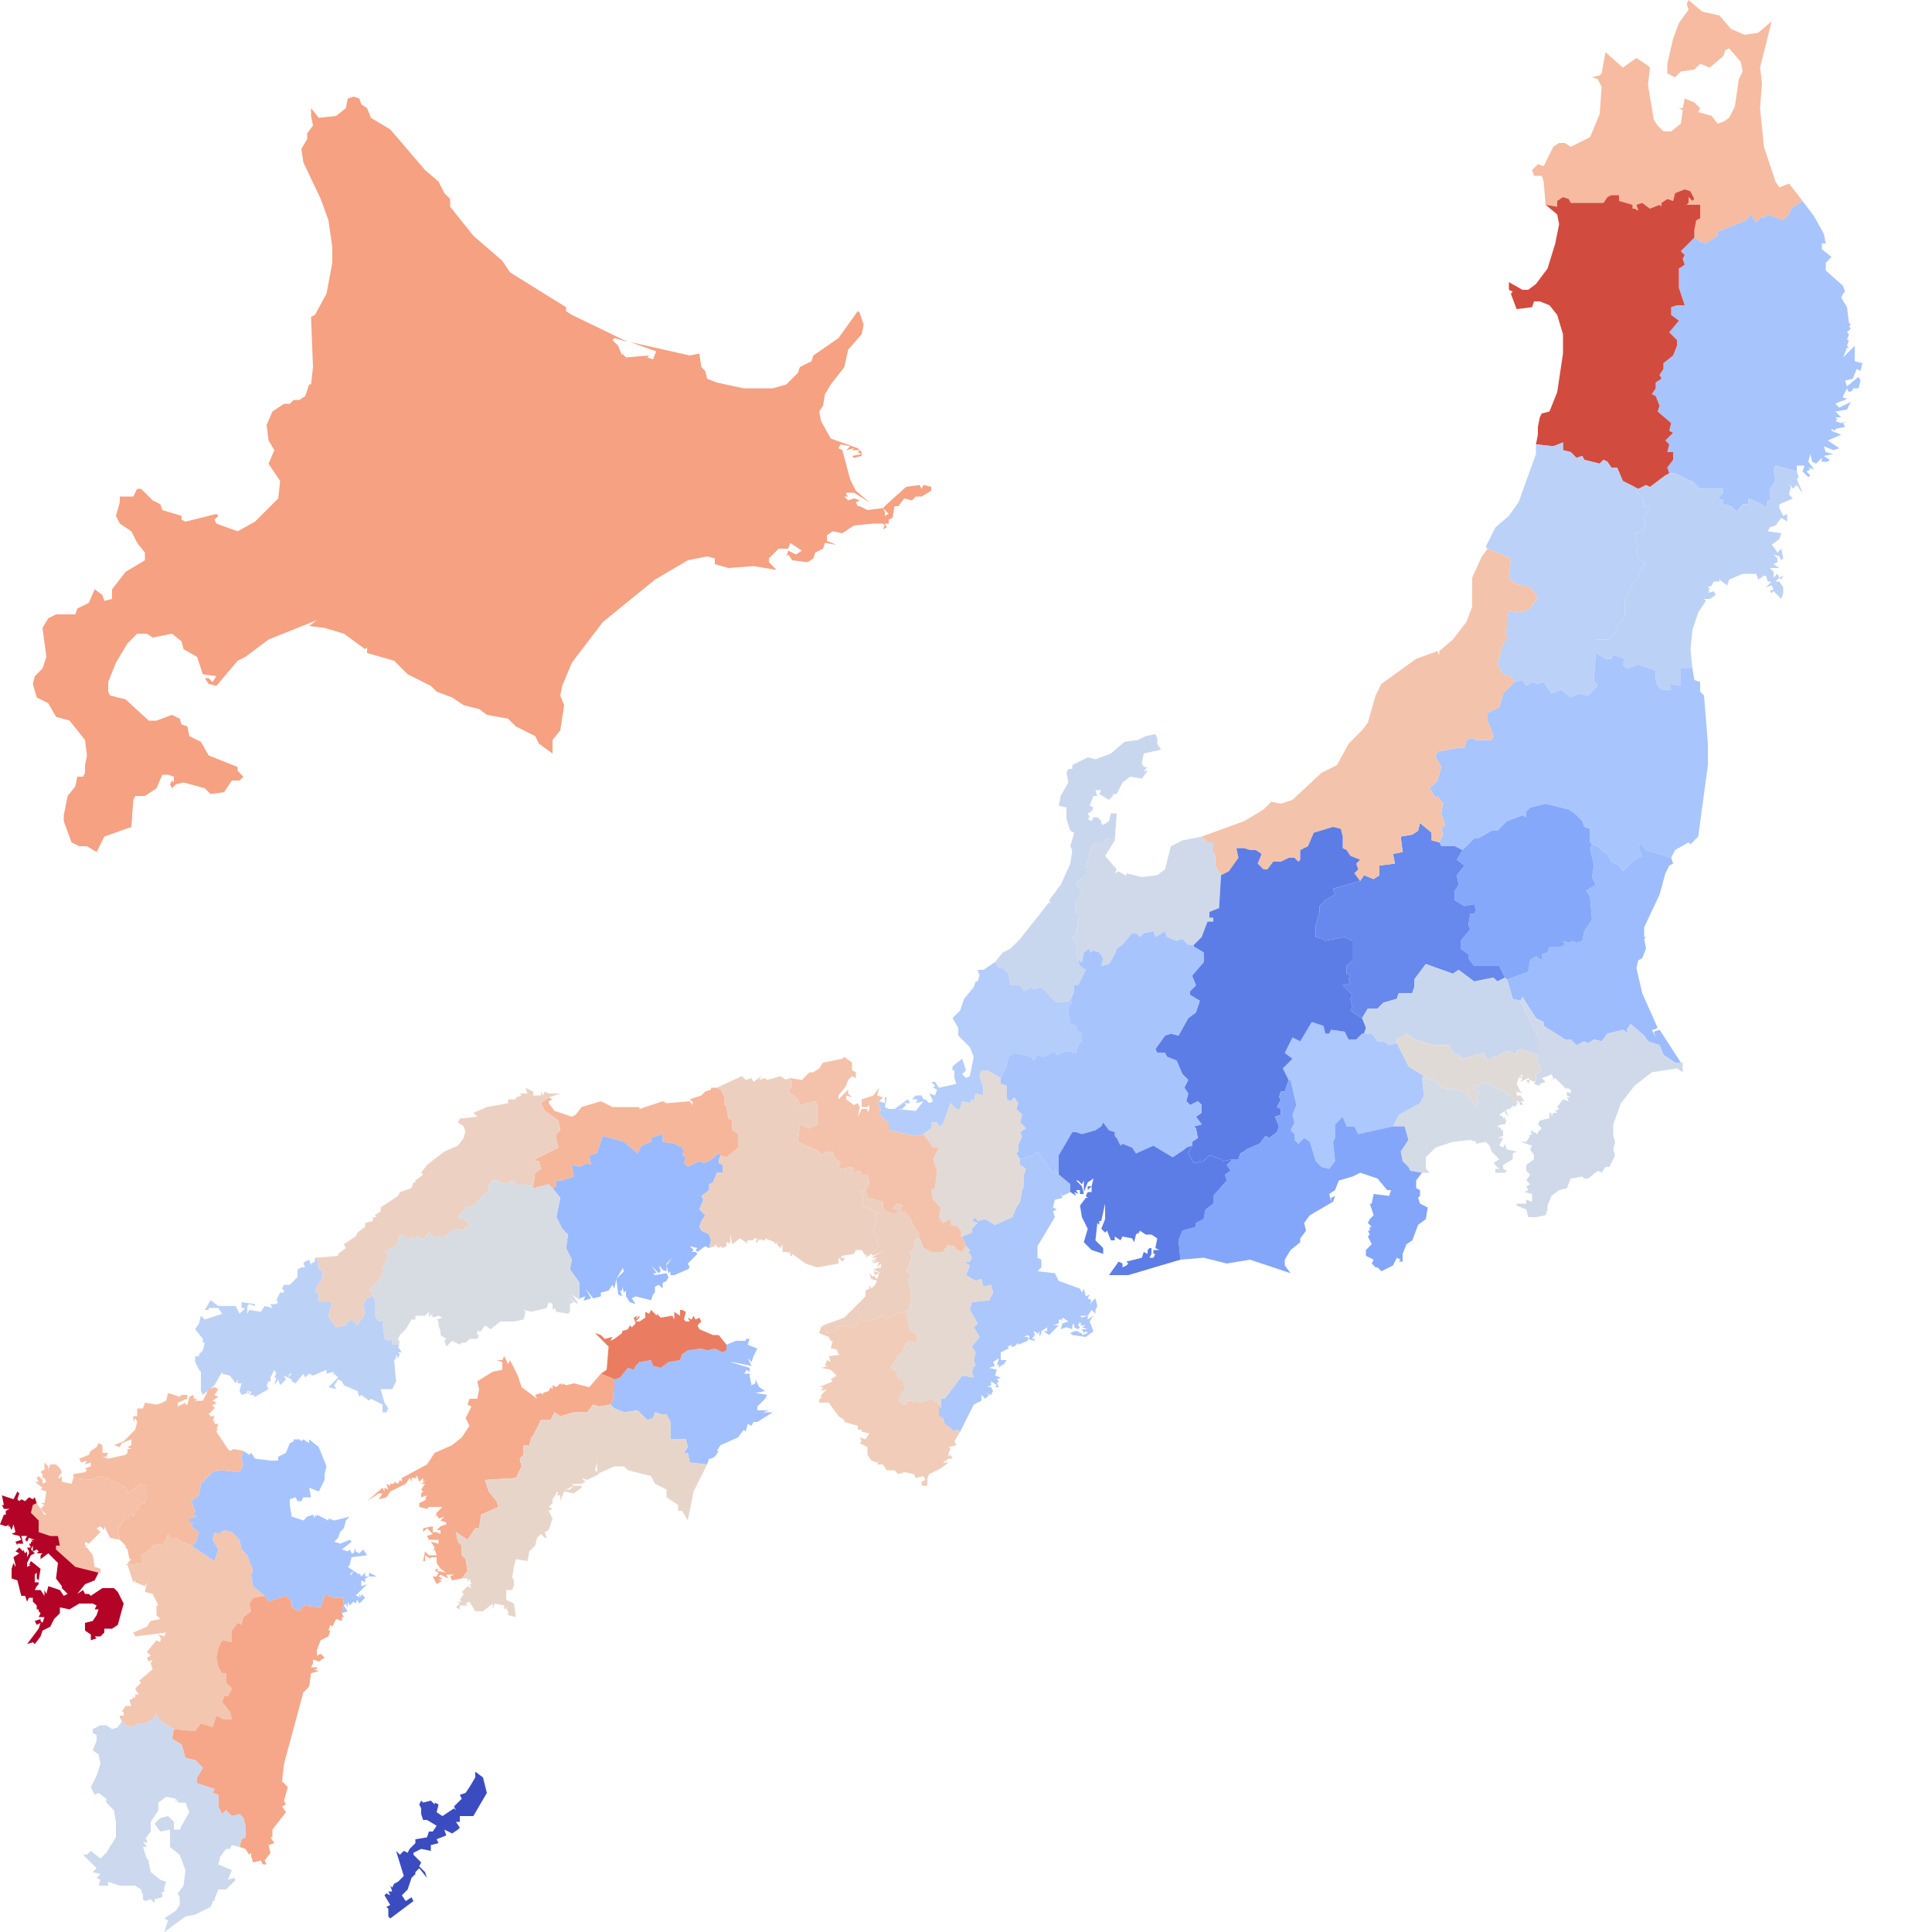 <svg xmlns="http://www.w3.org/2000/svg" version="1.1" width="500" height="500" viewBox="0 0 1 1"><path fill="#F5A182" d="M0.071,0.281 L0.068,0.275 L0.062,0.271 L0.06,0.267 L0.062,0.26 L0.062,0.257 L0.069,0.257 L0.071,0.253 L0.073,0.253 L0.079,0.259 L0.083,0.261 L0.084,0.264 L0.094,0.267 L0.094,0.269 L0.096,0.27 L0.112,0.266 L0.113,0.267 L0.111,0.269 L0.112,0.271 L0.123,0.275 L0.132,0.27 L0.144,0.258 L0.145,0.249 L0.139,0.24 L0.142,0.233 L0.139,0.228 L0.138,0.22 L0.141,0.213 L0.147,0.209 L0.15,0.209 L0.152,0.207 L0.155,0.207 L0.158,0.205 L0.16,0.199 L0.161,0.199 L0.162,0.19 L0.161,0.164 L0.163,0.163 L0.169,0.152 L0.172,0.136 L0.172,0.128 L0.17,0.114 L0.166,0.103 L0.157,0.084 L0.156,0.077 L0.159,0.072 L0.159,0.069 L0.162,0.065 L0.161,0.06 L0.161,0.056 L0.165,0.061 L0.174,0.06 L0.179,0.056 L0.18,0.051 L0.183,0.05 L0.186,0.051 L0.187,0.054 L0.19,0.056 L0.192,0.061 L0.202,0.067 L0.22,0.088 L0.227,0.094 L0.23,0.1 L0.233,0.103 L0.233,0.107 L0.245,0.122 L0.26,0.135 L0.264,0.141 L0.293,0.159 L0.293,0.161 L0.296,0.163 L0.325,0.177 L0.318,0.175 L0.317,0.176 L0.32,0.179 L0.322,0.184 L0.322,0.183 L0.324,0.185 L0.336,0.184 L0.335,0.185 L0.338,0.186 L0.34,0.181 L0.343,0.182 L0.34,0.182 L0.326,0.177 L0.357,0.184 L0.362,0.183 L0.363,0.19 L0.365,0.192 L0.366,0.196 L0.371,0.198 L0.385,0.201 L0.4,0.201 L0.407,0.199 L0.413,0.193 L0.414,0.19 L0.42,0.187 L0.421,0.184 L0.434,0.175 L0.444,0.161 L0.445,0.162 L0.447,0.168 L0.446,0.173 L0.439,0.181 L0.437,0.19 L0.43,0.199 L0.427,0.204 L0.426,0.21 L0.424,0.213 L0.425,0.218 L0.43,0.227 L0.444,0.232 L0.446,0.234 L0.446,0.236 L0.442,0.237 L0.441,0.236 L0.446,0.235 L0.444,0.234 L0.445,0.233 L0.441,0.233 L0.442,0.232 L0.438,0.233 L0.44,0.231 L0.435,0.23 L0.434,0.232 L0.436,0.233 L0.44,0.248 L0.443,0.254 L0.45,0.26 L0.442,0.255 L0.438,0.255 L0.438,0.256 L0.439,0.257 L0.437,0.257 L0.439,0.259 L0.442,0.258 L0.445,0.259 L0.443,0.26 L0.444,0.262 L0.445,0.262 L0.449,0.264 L0.457,0.263 L0.458,0.265 L0.458,0.267 L0.46,0.266 L0.457,0.263 L0.459,0.261 L0.469,0.252 L0.476,0.251 L0.477,0.253 L0.478,0.251 L0.482,0.252 L0.482,0.254 L0.477,0.257 L0.474,0.257 L0.472,0.259 L0.468,0.258 L0.465,0.262 L0.463,0.262 L0.462,0.268 L0.46,0.269 L0.46,0.271 L0.458,0.271 L0.459,0.273 L0.457,0.274 L0.458,0.272 L0.457,0.271 L0.452,0.271 L0.442,0.272 L0.436,0.276 L0.431,0.275 L0.428,0.277 L0.428,0.28 L0.433,0.282 L0.427,0.281 L0.426,0.284 L0.422,0.286 L0.421,0.289 L0.418,0.291 L0.41,0.29 L0.408,0.287 L0.407,0.288 L0.408,0.285 L0.412,0.287 L0.415,0.285 L0.409,0.281 L0.408,0.284 L0.403,0.284 L0.398,0.289 L0.398,0.291 L0.402,0.295 L0.39,0.293 L0.377,0.294 L0.37,0.292 L0.37,0.289 L0.366,0.288 L0.356,0.29 L0.339,0.3 L0.312,0.322 L0.296,0.343 L0.291,0.355 L0.29,0.36 L0.292,0.365 L0.29,0.378 L0.286,0.383 L0.286,0.39 L0.279,0.385 L0.277,0.381 L0.267,0.376 L0.263,0.372 L0.252,0.37 L0.248,0.367 L0.24,0.365 L0.234,0.361 L0.226,0.358 L0.223,0.355 L0.211,0.349 L0.204,0.342 L0.19,0.338 L0.19,0.335 L0.189,0.336 L0.178,0.328 L0.168,0.325 L0.16,0.324 L0.164,0.321 L0.139,0.331 L0.127,0.34 L0.123,0.342 L0.112,0.355 L0.108,0.354 L0.106,0.351 L0.108,0.351 L0.11,0.353 L0.112,0.35 L0.105,0.349 L0.102,0.34 L0.095,0.336 L0.094,0.332 L0.089,0.328 L0.079,0.33 L0.076,0.328 L0.071,0.328 L0.066,0.333 L0.06,0.343 L0.056,0.353 L0.056,0.358 L0.057,0.36 L0.065,0.362 L0.077,0.373 L0.081,0.373 L0.089,0.37 L0.093,0.372 L0.094,0.375 L0.097,0.376 L0.098,0.381 L0.104,0.384 L0.108,0.391 L0.123,0.397 L0.123,0.399 L0.126,0.402 L0.124,0.404 L0.12,0.404 L0.116,0.41 L0.109,0.411 L0.106,0.408 L0.095,0.405 L0.091,0.406 L0.089,0.408 L0.088,0.406 L0.089,0.404 L0.09,0.405 L0.09,0.402 L0.087,0.401 L0.084,0.401 L0.081,0.408 L0.075,0.412 L0.07,0.412 L0.069,0.414 L0.068,0.428 L0.054,0.433 L0.05,0.441 L0.045,0.438 L0.041,0.438 L0.037,0.436 L0.033,0.425 L0.033,0.422 L0.035,0.412 L0.039,0.407 L0.04,0.402 L0.043,0.402 L0.044,0.4 L0.044,0.396 L0.045,0.391 L0.044,0.383 L0.036,0.373 L0.029,0.371 L0.025,0.364 L0.019,0.361 L0.017,0.354 L0.018,0.35 L0.022,0.346 L0.024,0.34 L0.022,0.325 L0.025,0.32 L0.029,0.318 L0.039,0.318 L0.04,0.315 L0.046,0.312 L0.049,0.305 L0.053,0.308 L0.054,0.311 L0.058,0.31 L0.058,0.305 L0.065,0.296 L0.075,0.29 L0.075,0.286 L0.071,0.281 Z"/><path fill="#F6BBA0" d="M0.8,0.106 L0.799,0.094 L0.798,0.091 L0.794,0.091 L0.793,0.088 L0.796,0.085 L0.799,0.086 L0.804,0.076 L0.807,0.074 L0.81,0.074 L0.813,0.076 L0.823,0.071 L0.828,0.059 L0.829,0.045 L0.827,0.041 L0.824,0.04 L0.828,0.039 L0.829,0.038 L0.831,0.027 L0.84,0.035 L0.847,0.03 L0.853,0.034 L0.854,0.035 L0.853,0.044 L0.856,0.062 L0.858,0.065 L0.861,0.068 L0.865,0.068 L0.87,0.064 L0.871,0.057 L0.869,0.056 L0.871,0.056 L0.872,0.051 L0.877,0.053 L0.88,0.056 L0.879,0.058 L0.886,0.06 L0.889,0.064 L0.892,0.063 L0.895,0.061 L0.898,0.055 L0.9,0.041 L0.902,0.037 L0.901,0.032 L0.895,0.025 L0.893,0.026 L0.892,0.029 L0.893,0.027 L0.892,0.029 L0.885,0.035 L0.88,0.033 L0.877,0.036 L0.87,0.037 L0.867,0.04 L0.863,0.038 L0.863,0.033 L0.866,0.02 L0.869,0.012 L0.874,0.005 L0.873,0.002 L0.874,0 L0.881,0.006 L0.89,0.008 L0.896,0.015 L0.903,0.018 L0.91,0.017 L0.917,0.011 L0.911,0.035 L0.912,0.043 L0.911,0.056 L0.913,0.076 L0.919,0.094 L0.921,0.097 L0.926,0.095 L0.933,0.104 L0.933,0.104 L0.927,0.108 L0.926,0.111 L0.923,0.114 L0.915,0.111 L0.913,0.113 L0.912,0.112 L0.909,0.115 L0.906,0.111 L0.904,0.114 L0.889,0.12 L0.889,0.122 L0.883,0.126 L0.88,0.125 L0.877,0.123 L0.877,0.123 L0.877,0.119 L0.878,0.114 L0.88,0.113 L0.88,0.106 L0.873,0.106 L0.871,0.104 L0.873,0.106 L0.874,0.105 L0.874,0.102 L0.876,0.104 L0.877,0.103 L0.875,0.099 L0.872,0.098 L0.867,0.1 L0.866,0.104 L0.863,0.103 L0.86,0.105 L0.86,0.107 L0.859,0.106 L0.854,0.108 L0.85,0.105 L0.847,0.106 L0.848,0.109 L0.846,0.108 L0.845,0.108 L0.845,0.106 L0.838,0.104 L0.838,0.101 L0.834,0.101 L0.832,0.102 L0.83,0.105 L0.813,0.105 L0.812,0.103 L0.809,0.102 L0.806,0.104 L0.806,0.107 L0.8,0.106 Z"/><path fill="#A7C4FD" d="M0.93,0.244 L0.919,0.241 L0.918,0.243 L0.919,0.249 L0.916,0.253 L0.916,0.259 L0.915,0.259 L0.914,0.263 L0.912,0.261 L0.905,0.258 L0.905,0.261 L0.902,0.261 L0.899,0.265 L0.896,0.262 L0.892,0.261 L0.892,0.259 L0.889,0.258 L0.892,0.255 L0.892,0.253 L0.88,0.253 L0.876,0.249 L0.875,0.249 L0.867,0.245 L0.864,0.245 L0.864,0.245 L0.863,0.242 L0.866,0.238 L0.866,0.234 L0.863,0.234 L0.864,0.23 L0.862,0.228 L0.866,0.224 L0.864,0.223 L0.865,0.219 L0.858,0.213 L0.859,0.21 L0.857,0.205 L0.855,0.204 L0.857,0.201 L0.857,0.198 L0.86,0.196 L0.859,0.194 L0.861,0.191 L0.861,0.188 L0.866,0.184 L0.868,0.179 L0.868,0.176 L0.864,0.172 L0.869,0.166 L0.865,0.163 L0.865,0.159 L0.868,0.158 L0.872,0.158 L0.869,0.149 L0.869,0.139 L0.872,0.137 L0.871,0.134 L0.872,0.132 L0.87,0.13 L0.877,0.123 L0.877,0.123 L0.88,0.125 L0.883,0.126 L0.889,0.122 L0.889,0.12 L0.904,0.114 L0.906,0.111 L0.909,0.115 L0.912,0.112 L0.913,0.113 L0.915,0.111 L0.923,0.114 L0.926,0.111 L0.927,0.108 L0.933,0.104 L0.933,0.104 L0.939,0.112 L0.944,0.121 L0.945,0.126 L0.943,0.126 L0.943,0.129 L0.948,0.133 L0.945,0.136 L0.945,0.14 L0.954,0.148 L0.955,0.151 L0.954,0.152 L0.953,0.154 L0.956,0.159 L0.957,0.167 L0.958,0.168 L0.957,0.169 L0.958,0.17 L0.956,0.172 L0.957,0.173 L0.956,0.176 L0.957,0.176 L0.956,0.179 L0.957,0.18 L0.956,0.18 L0.954,0.185 L0.96,0.179 L0.96,0.187 L0.964,0.188 L0.963,0.192 L0.961,0.191 L0.959,0.196 L0.955,0.197 L0.956,0.2 L0.962,0.195 L0.963,0.197 L0.962,0.201 L0.959,0.201 L0.959,0.202 L0.957,0.203 L0.956,0.201 L0.954,0.205 L0.954,0.206 L0.956,0.206 L0.955,0.207 L0.952,0.208 L0.95,0.209 L0.952,0.211 L0.958,0.208 L0.956,0.212 L0.95,0.213 L0.953,0.216 L0.95,0.216 L0.951,0.217 L0.95,0.218 L0.953,0.219 L0.956,0.218 L0.954,0.219 L0.955,0.221 L0.95,0.222 L0.95,0.223 L0.948,0.222 L0.948,0.223 L0.953,0.225 L0.946,0.228 L0.949,0.23 L0.952,0.232 L0.949,0.233 L0.944,0.231 L0.945,0.234 L0.949,0.235 L0.944,0.236 L0.947,0.238 L0.946,0.239 L0.943,0.239 L0.943,0.237 L0.94,0.24 L0.938,0.239 L0.937,0.235 L0.936,0.239 L0.939,0.243 L0.936,0.242 L0.937,0.243 L0.935,0.244 L0.937,0.246 L0.936,0.247 L0.933,0.244 L0.934,0.241 L0.93,0.241 L0.93,0.244 Z"/><path fill="#BCD1F6" d="M0.846,0.252 L0.848,0.253 L0.852,0.251 L0.854,0.252 L0.862,0.246 L0.864,0.245 L0.864,0.245 L0.867,0.245 L0.875,0.249 L0.876,0.249 L0.88,0.253 L0.892,0.253 L0.892,0.255 L0.889,0.258 L0.892,0.259 L0.892,0.261 L0.896,0.262 L0.899,0.265 L0.902,0.261 L0.905,0.261 L0.905,0.258 L0.912,0.261 L0.914,0.263 L0.915,0.259 L0.916,0.259 L0.916,0.253 L0.919,0.249 L0.918,0.243 L0.919,0.241 L0.93,0.244 L0.93,0.244 L0.931,0.247 L0.93,0.248 L0.933,0.255 L0.932,0.254 L0.93,0.251 L0.928,0.253 L0.926,0.25 L0.927,0.252 L0.926,0.256 L0.928,0.258 L0.921,0.261 L0.921,0.263 L0.923,0.267 L0.925,0.266 L0.925,0.27 L0.922,0.268 L0.919,0.272 L0.916,0.273 L0.915,0.275 L0.922,0.276 L0.921,0.279 L0.917,0.282 L0.918,0.283 L0.92,0.286 L0.922,0.284 L0.923,0.289 L0.922,0.29 L0.921,0.288 L0.918,0.287 L0.92,0.289 L0.92,0.291 L0.918,0.292 L0.921,0.294 L0.916,0.294 L0.918,0.296 L0.918,0.299 L0.92,0.297 L0.921,0.299 L0.923,0.298 L0.922,0.3 L0.921,0.299 L0.919,0.301 L0.921,0.301 L0.923,0.304 L0.923,0.307 L0.922,0.31 L0.918,0.306 L0.917,0.307 L0.916,0.306 L0.918,0.305 L0.917,0.303 L0.914,0.304 L0.917,0.301 L0.915,0.301 L0.914,0.298 L0.913,0.298 L0.91,0.3 L0.909,0.297 L0.902,0.297 L0.895,0.3 L0.894,0.303 L0.89,0.3 L0.89,0.301 L0.887,0.301 L0.886,0.303 L0.884,0.304 L0.885,0.305 L0.884,0.306 L0.885,0.306 L0.884,0.307 L0.887,0.306 L0.888,0.308 L0.885,0.31 L0.882,0.31 L0.883,0.311 L0.879,0.317 L0.876,0.326 L0.875,0.336 L0.876,0.346 L0.876,0.346 L0.87,0.346 L0.87,0.355 L0.864,0.354 L0.865,0.357 L0.86,0.357 L0.858,0.355 L0.857,0.352 L0.857,0.347 L0.848,0.344 L0.842,0.346 L0.84,0.344 L0.841,0.341 L0.835,0.339 L0.834,0.341 L0.831,0.341 L0.826,0.338 L0.826,0.338 L0.826,0.331 L0.832,0.331 L0.836,0.328 L0.837,0.324 L0.841,0.319 L0.841,0.311 L0.843,0.306 L0.845,0.306 L0.844,0.303 L0.848,0.299 L0.849,0.295 L0.851,0.293 L0.851,0.291 L0.848,0.289 L0.847,0.285 L0.848,0.282 L0.846,0.276 L0.85,0.275 L0.852,0.27 L0.851,0.269 L0.851,0.268 L0.854,0.263 L0.851,0.262 L0.85,0.257 L0.846,0.254 L0.846,0.252 Z"/><path fill="#D24B3F" d="M0.795,0.23 L0.796,0.225 L0.796,0.221 L0.797,0.216 L0.798,0.214 L0.802,0.213 L0.806,0.203 L0.809,0.183 L0.809,0.173 L0.806,0.163 L0.802,0.158 L0.797,0.156 L0.794,0.156 L0.793,0.159 L0.785,0.16 L0.782,0.152 L0.783,0.151 L0.781,0.15 L0.781,0.147 L0.781,0.146 L0.788,0.15 L0.791,0.15 L0.795,0.147 L0.801,0.139 L0.805,0.126 L0.807,0.116 L0.806,0.111 L0.8,0.106 L0.8,0.106 L0.806,0.107 L0.806,0.104 L0.809,0.102 L0.812,0.103 L0.813,0.105 L0.83,0.105 L0.832,0.102 L0.834,0.101 L0.838,0.101 L0.838,0.104 L0.845,0.106 L0.845,0.108 L0.846,0.108 L0.848,0.109 L0.847,0.106 L0.85,0.105 L0.854,0.108 L0.859,0.106 L0.86,0.107 L0.86,0.105 L0.863,0.103 L0.866,0.104 L0.867,0.1 L0.872,0.098 L0.875,0.099 L0.877,0.103 L0.876,0.104 L0.874,0.102 L0.874,0.105 L0.873,0.106 L0.871,0.104 L0.873,0.106 L0.88,0.106 L0.88,0.113 L0.878,0.114 L0.877,0.119 L0.877,0.123 L0.877,0.123 L0.87,0.13 L0.872,0.132 L0.871,0.134 L0.872,0.137 L0.869,0.139 L0.869,0.149 L0.872,0.158 L0.868,0.158 L0.865,0.159 L0.865,0.163 L0.869,0.166 L0.864,0.172 L0.868,0.176 L0.868,0.179 L0.866,0.184 L0.861,0.188 L0.861,0.191 L0.859,0.194 L0.86,0.196 L0.857,0.198 L0.857,0.201 L0.855,0.204 L0.857,0.205 L0.859,0.21 L0.858,0.213 L0.865,0.219 L0.864,0.223 L0.866,0.224 L0.862,0.228 L0.864,0.23 L0.863,0.234 L0.866,0.234 L0.866,0.238 L0.863,0.242 L0.864,0.245 L0.864,0.245 L0.862,0.246 L0.854,0.252 L0.852,0.251 L0.848,0.253 L0.846,0.252 L0.846,0.252 L0.84,0.249 L0.837,0.242 L0.834,0.242 L0.832,0.239 L0.83,0.238 L0.828,0.24 L0.82,0.238 L0.819,0.236 L0.816,0.237 L0.813,0.234 L0.809,0.233 L0.809,0.229 L0.804,0.231 L0.795,0.23 Z"/><path fill="#BBD1F7" d="M0.77,0.284 L0.769,0.283 L0.774,0.273 L0.781,0.267 L0.786,0.26 L0.795,0.235 L0.795,0.23 L0.795,0.23 L0.804,0.231 L0.809,0.229 L0.809,0.233 L0.813,0.234 L0.816,0.237 L0.819,0.236 L0.82,0.238 L0.828,0.24 L0.83,0.238 L0.832,0.239 L0.834,0.242 L0.837,0.242 L0.84,0.249 L0.846,0.252 L0.846,0.252 L0.846,0.254 L0.85,0.257 L0.851,0.262 L0.854,0.263 L0.851,0.268 L0.851,0.269 L0.852,0.27 L0.85,0.275 L0.846,0.276 L0.848,0.282 L0.847,0.285 L0.848,0.289 L0.851,0.291 L0.851,0.293 L0.849,0.295 L0.848,0.299 L0.844,0.303 L0.845,0.306 L0.843,0.306 L0.841,0.311 L0.841,0.319 L0.837,0.324 L0.836,0.328 L0.832,0.331 L0.826,0.331 L0.826,0.338 L0.826,0.338 L0.825,0.352 L0.827,0.355 L0.822,0.36 L0.817,0.359 L0.813,0.361 L0.808,0.357 L0.803,0.359 L0.799,0.353 L0.796,0.354 L0.793,0.353 L0.79,0.355 L0.788,0.352 L0.784,0.353 L0.784,0.353 L0.782,0.35 L0.78,0.35 L0.778,0.349 L0.775,0.344 L0.778,0.333 L0.78,0.331 L0.78,0.329 L0.779,0.328 L0.78,0.325 L0.78,0.319 L0.781,0.316 L0.787,0.317 L0.792,0.315 L0.796,0.309 L0.792,0.304 L0.784,0.302 L0.781,0.299 L0.782,0.289 L0.77,0.284 Z"/><path fill="#A8C5FD" d="M0.784,0.353 L0.788,0.352 L0.79,0.355 L0.793,0.353 L0.796,0.354 L0.799,0.353 L0.803,0.359 L0.808,0.357 L0.813,0.361 L0.817,0.359 L0.822,0.36 L0.827,0.355 L0.825,0.352 L0.826,0.338 L0.826,0.338 L0.831,0.341 L0.834,0.341 L0.835,0.339 L0.841,0.341 L0.84,0.344 L0.842,0.346 L0.848,0.344 L0.857,0.347 L0.857,0.352 L0.858,0.355 L0.86,0.357 L0.865,0.357 L0.864,0.354 L0.87,0.355 L0.87,0.346 L0.876,0.346 L0.876,0.346 L0.877,0.352 L0.88,0.353 L0.88,0.358 L0.882,0.36 L0.884,0.385 L0.884,0.396 L0.879,0.433 L0.875,0.437 L0.874,0.436 L0.867,0.44 L0.865,0.444 L0.865,0.444 L0.852,0.44 L0.849,0.436 L0.848,0.439 L0.85,0.443 L0.846,0.445 L0.84,0.451 L0.838,0.448 L0.834,0.446 L0.832,0.442 L0.83,0.441 L0.827,0.438 L0.824,0.437 L0.824,0.437 L0.823,0.436 L0.823,0.429 L0.82,0.428 L0.819,0.425 L0.815,0.421 L0.812,0.419 L0.8,0.416 L0.792,0.418 L0.79,0.42 L0.79,0.423 L0.788,0.422 L0.78,0.425 L0.775,0.43 L0.772,0.43 L0.765,0.434 L0.763,0.434 L0.757,0.44 L0.757,0.44 L0.753,0.438 L0.746,0.438 L0.745,0.436 L0.745,0.436 L0.747,0.432 L0.746,0.429 L0.748,0.427 L0.746,0.421 L0.747,0.416 L0.744,0.412 L0.743,0.413 L0.74,0.408 L0.744,0.404 L0.746,0.397 L0.745,0.395 L0.743,0.392 L0.744,0.389 L0.755,0.387 L0.758,0.387 L0.759,0.383 L0.762,0.382 L0.764,0.383 L0.772,0.383 L0.773,0.381 L0.77,0.373 L0.77,0.369 L0.776,0.366 L0.778,0.359 L0.784,0.353 Z"/><path fill="#9CBCFE" d="M0.824,0.437 L0.827,0.438 L0.83,0.441 L0.832,0.442 L0.834,0.446 L0.838,0.448 L0.84,0.451 L0.846,0.445 L0.85,0.443 L0.848,0.439 L0.849,0.436 L0.852,0.44 L0.865,0.444 L0.865,0.444 L0.866,0.447 L0.864,0.448 L0.862,0.452 L0.859,0.463 L0.851,0.48 L0.851,0.485 L0.852,0.485 L0.851,0.486 L0.852,0.491 L0.85,0.496 L0.848,0.497 L0.847,0.501 L0.85,0.514 L0.858,0.532 L0.856,0.533 L0.855,0.533 L0.857,0.537 L0.856,0.534 L0.859,0.533 L0.87,0.55 L0.87,0.55 L0.867,0.55 L0.861,0.546 L0.859,0.541 L0.853,0.539 L0.851,0.536 L0.844,0.53 L0.842,0.533 L0.843,0.535 L0.84,0.533 L0.832,0.535 L0.829,0.539 L0.825,0.538 L0.822,0.54 L0.82,0.539 L0.816,0.541 L0.813,0.538 L0.81,0.538 L0.799,0.531 L0.799,0.529 L0.795,0.527 L0.788,0.516 L0.787,0.518 L0.787,0.518 L0.783,0.517 L0.78,0.507 L0.78,0.507 L0.791,0.503 L0.792,0.497 L0.795,0.495 L0.798,0.497 L0.798,0.494 L0.801,0.493 L0.802,0.49 L0.808,0.49 L0.81,0.489 L0.809,0.487 L0.812,0.488 L0.814,0.487 L0.816,0.488 L0.819,0.487 L0.82,0.482 L0.824,0.476 L0.823,0.464 L0.821,0.461 L0.826,0.458 L0.824,0.454 L0.825,0.448 L0.823,0.439 L0.824,0.437 Z"/><path fill="#85A8FB" d="M0.757,0.44 L0.763,0.434 L0.765,0.434 L0.772,0.43 L0.775,0.43 L0.78,0.425 L0.788,0.422 L0.79,0.423 L0.79,0.42 L0.792,0.418 L0.8,0.416 L0.812,0.419 L0.815,0.421 L0.819,0.425 L0.82,0.428 L0.823,0.429 L0.823,0.436 L0.824,0.437 L0.824,0.437 L0.823,0.439 L0.825,0.448 L0.824,0.454 L0.826,0.458 L0.821,0.461 L0.823,0.464 L0.824,0.476 L0.82,0.482 L0.819,0.487 L0.816,0.488 L0.814,0.487 L0.812,0.488 L0.809,0.487 L0.81,0.489 L0.808,0.49 L0.802,0.49 L0.801,0.493 L0.798,0.494 L0.798,0.497 L0.795,0.495 L0.792,0.497 L0.791,0.503 L0.78,0.507 L0.78,0.507 L0.779,0.506 L0.779,0.506 L0.776,0.5 L0.763,0.5 L0.76,0.496 L0.76,0.494 L0.756,0.491 L0.756,0.487 L0.761,0.481 L0.76,0.479 L0.761,0.473 L0.763,0.473 L0.764,0.471 L0.763,0.468 L0.758,0.469 L0.753,0.466 L0.753,0.461 L0.755,0.458 L0.754,0.453 L0.758,0.448 L0.754,0.445 L0.757,0.44 Z"/><path fill="#6788ED" d="M0.705,0.527 L0.699,0.523 L0.7,0.521 L0.699,0.517 L0.7,0.515 L0.695,0.51 L0.699,0.509 L0.698,0.507 L0.699,0.505 L0.697,0.504 L0.697,0.5 L0.7,0.497 L0.7,0.487 L0.696,0.485 L0.686,0.487 L0.685,0.486 L0.681,0.485 L0.681,0.479 L0.683,0.472 L0.683,0.469 L0.685,0.467 L0.686,0.466 L0.691,0.463 L0.69,0.46 L0.704,0.456 L0.704,0.456 L0.706,0.453 L0.711,0.455 L0.714,0.453 L0.714,0.448 L0.722,0.447 L0.721,0.442 L0.726,0.441 L0.725,0.433 L0.731,0.432 L0.734,0.43 L0.735,0.426 L0.741,0.431 L0.741,0.435 L0.745,0.436 L0.745,0.436 L0.746,0.438 L0.753,0.438 L0.757,0.44 L0.757,0.44 L0.754,0.445 L0.758,0.448 L0.754,0.453 L0.755,0.458 L0.753,0.461 L0.753,0.466 L0.758,0.469 L0.763,0.468 L0.764,0.471 L0.763,0.473 L0.761,0.473 L0.76,0.479 L0.761,0.481 L0.756,0.487 L0.756,0.491 L0.76,0.494 L0.76,0.496 L0.763,0.5 L0.776,0.5 L0.779,0.506 L0.779,0.506 L0.775,0.508 L0.773,0.506 L0.763,0.508 L0.755,0.502 L0.752,0.504 L0.738,0.499 L0.732,0.507 L0.732,0.511 L0.731,0.514 L0.724,0.514 L0.723,0.517 L0.716,0.519 L0.713,0.522 L0.708,0.522 L0.705,0.527 Z"/><path fill="#C9D7EE" d="M0.706,0.535 L0.707,0.532 L0.705,0.527 L0.705,0.527 L0.708,0.522 L0.713,0.522 L0.716,0.519 L0.723,0.517 L0.724,0.514 L0.731,0.514 L0.732,0.511 L0.732,0.507 L0.738,0.499 L0.752,0.504 L0.755,0.502 L0.763,0.508 L0.773,0.506 L0.775,0.508 L0.779,0.506 L0.779,0.506 L0.78,0.507 L0.78,0.507 L0.783,0.517 L0.787,0.518 L0.787,0.518 L0.796,0.537 L0.796,0.546 L0.796,0.546 L0.787,0.543 L0.785,0.544 L0.785,0.546 L0.781,0.544 L0.777,0.545 L0.775,0.547 L0.773,0.547 L0.77,0.549 L0.769,0.547 L0.767,0.548 L0.769,0.547 L0.768,0.545 L0.757,0.548 L0.755,0.546 L0.752,0.545 L0.75,0.541 L0.742,0.541 L0.732,0.538 L0.728,0.535 L0.723,0.538 L0.723,0.54 L0.723,0.54 L0.719,0.541 L0.716,0.539 L0.713,0.539 L0.71,0.535 L0.706,0.535 Z"/><path fill="#CFD9EA" d="M0.87,0.55 L0.871,0.55 L0.871,0.555 L0.868,0.553 L0.855,0.555 L0.846,0.562 L0.839,0.571 L0.835,0.582 L0.835,0.588 L0.836,0.591 L0.835,0.595 L0.836,0.598 L0.833,0.604 L0.831,0.604 L0.829,0.607 L0.827,0.606 L0.822,0.61 L0.82,0.61 L0.819,0.609 L0.813,0.61 L0.811,0.615 L0.807,0.616 L0.803,0.619 L0.801,0.624 L0.801,0.626 L0.8,0.629 L0.795,0.63 L0.791,0.63 L0.79,0.626 L0.785,0.624 L0.785,0.623 L0.79,0.623 L0.79,0.621 L0.793,0.622 L0.793,0.62 L0.793,0.618 L0.789,0.617 L0.791,0.616 L0.79,0.614 L0.792,0.613 L0.79,0.611 L0.792,0.608 L0.79,0.606 L0.79,0.603 L0.794,0.6 L0.794,0.598 L0.792,0.595 L0.793,0.593 L0.787,0.591 L0.79,0.591 L0.792,0.588 L0.791,0.588 L0.793,0.587 L0.792,0.585 L0.796,0.587 L0.796,0.586 L0.798,0.584 L0.796,0.582 L0.797,0.58 L0.801,0.579 L0.801,0.577 L0.801,0.579 L0.802,0.579 L0.802,0.576 L0.803,0.576 L0.803,0.578 L0.804,0.576 L0.806,0.576 L0.805,0.575 L0.807,0.574 L0.806,0.573 L0.809,0.569 L0.812,0.57 L0.811,0.568 L0.813,0.568 L0.811,0.567 L0.814,0.567 L0.811,0.567 L0.811,0.565 L0.813,0.566 L0.813,0.564 L0.811,0.563 L0.811,0.564 L0.805,0.558 L0.803,0.559 L0.804,0.558 L0.803,0.556 L0.801,0.557 L0.801,0.555 L0.801,0.557 L0.798,0.558 L0.8,0.56 L0.797,0.561 L0.797,0.562 L0.794,0.561 L0.795,0.559 L0.795,0.559 L0.795,0.556 L0.798,0.554 L0.795,0.548 L0.796,0.546 L0.796,0.546 L0.796,0.537 L0.787,0.518 L0.787,0.518 L0.788,0.516 L0.795,0.527 L0.799,0.529 L0.799,0.531 L0.81,0.538 L0.813,0.538 L0.816,0.541 L0.82,0.539 L0.822,0.54 L0.825,0.538 L0.829,0.539 L0.832,0.535 L0.84,0.533 L0.843,0.535 L0.842,0.533 L0.844,0.53 L0.851,0.536 L0.853,0.539 L0.859,0.541 L0.861,0.546 L0.867,0.55 L0.87,0.55 Z"/><path fill="#E0DAD7" d="M0.787,0.57 L0.782,0.57 L0.782,0.568 L0.779,0.565 L0.768,0.56 L0.765,0.563 L0.763,0.561 L0.762,0.562 L0.766,0.566 L0.764,0.567 L0.765,0.57 L0.764,0.573 L0.759,0.566 L0.754,0.564 L0.746,0.563 L0.743,0.559 L0.74,0.559 L0.737,0.557 L0.737,0.557 L0.729,0.552 L0.723,0.54 L0.723,0.54 L0.723,0.538 L0.728,0.535 L0.732,0.538 L0.742,0.541 L0.75,0.541 L0.752,0.545 L0.755,0.546 L0.757,0.548 L0.768,0.545 L0.769,0.547 L0.767,0.548 L0.769,0.547 L0.77,0.549 L0.773,0.547 L0.775,0.547 L0.777,0.545 L0.781,0.544 L0.785,0.546 L0.785,0.544 L0.787,0.543 L0.796,0.546 L0.796,0.546 L0.795,0.548 L0.798,0.554 L0.795,0.556 L0.795,0.559 L0.795,0.559 L0.794,0.56 L0.792,0.559 L0.791,0.561 L0.79,0.559 L0.792,0.559 L0.791,0.558 L0.787,0.56 L0.788,0.558 L0.786,0.558 L0.788,0.557 L0.788,0.558 L0.788,0.556 L0.786,0.558 L0.785,0.561 L0.787,0.565 L0.788,0.566 L0.785,0.565 L0.785,0.567 L0.787,0.567 L0.789,0.57 L0.787,0.57 Z"/><path fill="#D3DBE6" d="M0.737,0.557 L0.74,0.559 L0.743,0.559 L0.746,0.563 L0.754,0.564 L0.759,0.566 L0.764,0.573 L0.765,0.57 L0.764,0.567 L0.766,0.566 L0.762,0.562 L0.763,0.561 L0.765,0.563 L0.768,0.56 L0.779,0.565 L0.782,0.568 L0.782,0.57 L0.787,0.57 L0.787,0.57 L0.788,0.571 L0.788,0.572 L0.787,0.572 L0.786,0.57 L0.785,0.57 L0.786,0.572 L0.785,0.571 L0.785,0.572 L0.784,0.573 L0.783,0.572 L0.783,0.573 L0.782,0.573 L0.782,0.574 L0.78,0.574 L0.78,0.575 L0.779,0.574 L0.781,0.578 L0.779,0.576 L0.779,0.575 L0.776,0.577 L0.778,0.578 L0.778,0.579 L0.779,0.578 L0.779,0.58 L0.78,0.579 L0.779,0.582 L0.776,0.582 L0.777,0.582 L0.775,0.583 L0.777,0.584 L0.777,0.585 L0.778,0.585 L0.778,0.588 L0.775,0.589 L0.778,0.589 L0.776,0.593 L0.778,0.594 L0.779,0.592 L0.78,0.595 L0.785,0.596 L0.783,0.597 L0.783,0.6 L0.778,0.603 L0.778,0.605 L0.78,0.606 L0.779,0.607 L0.774,0.607 L0.774,0.605 L0.776,0.605 L0.773,0.602 L0.776,0.6 L0.772,0.596 L0.771,0.593 L0.769,0.591 L0.764,0.592 L0.764,0.591 L0.761,0.59 L0.752,0.591 L0.743,0.594 L0.738,0.599 L0.738,0.605 L0.74,0.607 L0.736,0.607 L0.736,0.607 L0.73,0.606 L0.729,0.604 L0.726,0.601 L0.725,0.596 L0.729,0.59 L0.727,0.583 L0.721,0.583 L0.721,0.583 L0.724,0.577 L0.735,0.571 L0.737,0.567 L0.736,0.558 L0.737,0.557 Z"/><path fill="#F4C3AB" d="M0.622,0.433 L0.644,0.425 L0.654,0.419 L0.658,0.415 L0.663,0.416 L0.669,0.414 L0.684,0.4 L0.692,0.396 L0.698,0.385 L0.705,0.378 L0.708,0.374 L0.712,0.36 L0.715,0.354 L0.733,0.341 L0.744,0.337 L0.745,0.339 L0.745,0.337 L0.752,0.331 L0.759,0.322 L0.762,0.314 L0.762,0.299 L0.767,0.288 L0.77,0.284 L0.77,0.284 L0.782,0.289 L0.781,0.299 L0.784,0.302 L0.792,0.304 L0.796,0.309 L0.792,0.315 L0.787,0.317 L0.781,0.316 L0.78,0.319 L0.78,0.325 L0.779,0.328 L0.78,0.329 L0.78,0.331 L0.778,0.333 L0.775,0.344 L0.778,0.349 L0.78,0.35 L0.782,0.35 L0.784,0.353 L0.784,0.353 L0.778,0.359 L0.776,0.366 L0.77,0.369 L0.77,0.373 L0.773,0.381 L0.772,0.383 L0.764,0.383 L0.762,0.382 L0.759,0.383 L0.758,0.387 L0.755,0.387 L0.744,0.389 L0.743,0.392 L0.745,0.395 L0.746,0.397 L0.744,0.404 L0.74,0.408 L0.743,0.413 L0.744,0.412 L0.747,0.416 L0.746,0.421 L0.748,0.427 L0.746,0.429 L0.747,0.432 L0.745,0.436 L0.745,0.436 L0.741,0.435 L0.741,0.431 L0.735,0.426 L0.734,0.43 L0.731,0.432 L0.725,0.433 L0.726,0.441 L0.721,0.442 L0.722,0.447 L0.714,0.448 L0.714,0.453 L0.711,0.455 L0.706,0.453 L0.704,0.456 L0.704,0.456 L0.701,0.452 L0.703,0.45 L0.702,0.447 L0.704,0.445 L0.699,0.443 L0.697,0.44 L0.695,0.439 L0.695,0.433 L0.694,0.429 L0.69,0.428 L0.68,0.431 L0.677,0.438 L0.673,0.44 L0.673,0.445 L0.672,0.446 L0.67,0.444 L0.667,0.444 L0.663,0.446 L0.659,0.446 L0.656,0.45 L0.654,0.45 L0.651,0.447 L0.653,0.442 L0.65,0.44 L0.647,0.44 L0.644,0.439 L0.64,0.439 L0.641,0.444 L0.636,0.451 L0.632,0.453 L0.632,0.453 L0.629,0.448 L0.629,0.443 L0.628,0.441 L0.628,0.436 L0.625,0.436 L0.622,0.433 Z"/><path fill="#CFD9EA" d="M0.558,0.497 L0.557,0.493 L0.558,0.491 L0.555,0.485 L0.557,0.484 L0.558,0.477 L0.559,0.474 L0.557,0.472 L0.557,0.467 L0.56,0.462 L0.557,0.457 L0.562,0.453 L0.562,0.449 L0.565,0.438 L0.568,0.436 L0.571,0.436 L0.573,0.434 L0.577,0.435 L0.577,0.435 L0.572,0.443 L0.578,0.45 L0.577,0.452 L0.579,0.451 L0.584,0.454 L0.584,0.454 L0.583,0.454 L0.583,0.452 L0.591,0.454 L0.599,0.453 L0.603,0.45 L0.606,0.438 L0.612,0.435 L0.622,0.433 L0.622,0.433 L0.625,0.436 L0.628,0.436 L0.628,0.441 L0.629,0.443 L0.629,0.448 L0.632,0.453 L0.632,0.453 L0.631,0.47 L0.626,0.472 L0.626,0.475 L0.628,0.475 L0.628,0.477 L0.625,0.477 L0.622,0.485 L0.618,0.489 L0.618,0.489 L0.615,0.489 L0.612,0.486 L0.609,0.487 L0.604,0.485 L0.603,0.482 L0.598,0.485 L0.597,0.482 L0.592,0.483 L0.59,0.485 L0.588,0.483 L0.586,0.483 L0.581,0.489 L0.578,0.491 L0.577,0.494 L0.574,0.499 L0.57,0.5 L0.571,0.496 L0.569,0.493 L0.566,0.492 L0.564,0.493 L0.564,0.491 L0.561,0.493 L0.56,0.498 L0.558,0.497 Z"/><path fill="#C9D7EE" d="M0.515,0.498 L0.519,0.493 L0.523,0.491 L0.528,0.486 L0.543,0.467 L0.544,0.468 L0.543,0.466 L0.549,0.458 L0.554,0.447 L0.555,0.44 L0.554,0.438 L0.556,0.431 L0.554,0.43 L0.552,0.424 L0.552,0.418 L0.548,0.417 L0.549,0.412 L0.553,0.405 L0.552,0.4 L0.553,0.398 L0.555,0.398 L0.555,0.396 L0.563,0.392 L0.567,0.393 L0.575,0.39 L0.582,0.384 L0.589,0.383 L0.593,0.381 L0.598,0.38 L0.599,0.382 L0.599,0.385 L0.601,0.388 L0.592,0.39 L0.591,0.395 L0.592,0.397 L0.594,0.397 L0.592,0.399 L0.594,0.399 L0.591,0.403 L0.585,0.402 L0.581,0.405 L0.578,0.411 L0.576,0.411 L0.576,0.412 L0.574,0.414 L0.569,0.411 L0.57,0.409 L0.567,0.409 L0.568,0.41 L0.567,0.409 L0.568,0.412 L0.566,0.412 L0.564,0.417 L0.566,0.418 L0.565,0.42 L0.563,0.421 L0.564,0.423 L0.563,0.424 L0.565,0.425 L0.566,0.423 L0.568,0.423 L0.569,0.424 L0.57,0.425 L0.57,0.426 L0.571,0.427 L0.574,0.425 L0.575,0.421 L0.578,0.421 L0.577,0.435 L0.577,0.435 L0.573,0.434 L0.571,0.436 L0.568,0.436 L0.565,0.438 L0.562,0.449 L0.562,0.453 L0.557,0.457 L0.56,0.462 L0.557,0.467 L0.557,0.472 L0.559,0.474 L0.558,0.477 L0.557,0.484 L0.555,0.485 L0.558,0.491 L0.557,0.493 L0.558,0.497 L0.558,0.497 L0.559,0.5 L0.562,0.502 L0.558,0.51 L0.556,0.51 L0.556,0.513 L0.554,0.518 L0.554,0.518 L0.547,0.519 L0.539,0.511 L0.535,0.512 L0.534,0.511 L0.53,0.513 L0.528,0.51 L0.523,0.51 L0.522,0.504 L0.519,0.501 L0.517,0.501 L0.515,0.498 Z"/><path fill="#B4CDFA" d="M0.457,0.568 L0.455,0.57 L0.458,0.571 L0.458,0.568 L0.459,0.568 L0.458,0.573 L0.46,0.574 L0.463,0.574 L0.47,0.569 L0.471,0.571 L0.468,0.571 L0.469,0.572 L0.467,0.574 L0.464,0.574 L0.474,0.575 L0.478,0.57 L0.474,0.571 L0.475,0.569 L0.472,0.569 L0.474,0.567 L0.477,0.567 L0.478,0.569 L0.479,0.569 L0.478,0.568 L0.481,0.571 L0.483,0.57 L0.481,0.566 L0.484,0.567 L0.485,0.564 L0.483,0.563 L0.484,0.562 L0.482,0.56 L0.484,0.56 L0.486,0.563 L0.495,0.561 L0.494,0.558 L0.494,0.554 L0.493,0.554 L0.493,0.552 L0.498,0.548 L0.5,0.554 L0.498,0.556 L0.5,0.558 L0.502,0.557 L0.504,0.547 L0.502,0.542 L0.496,0.536 L0.496,0.532 L0.493,0.527 L0.497,0.523 L0.499,0.517 L0.504,0.511 L0.505,0.508 L0.506,0.508 L0.507,0.505 L0.506,0.502 L0.509,0.502 L0.515,0.498 L0.515,0.498 L0.517,0.501 L0.519,0.501 L0.522,0.504 L0.523,0.51 L0.528,0.51 L0.53,0.513 L0.534,0.511 L0.535,0.512 L0.539,0.511 L0.547,0.519 L0.554,0.518 L0.554,0.518 L0.555,0.519 L0.553,0.521 L0.553,0.526 L0.554,0.527 L0.554,0.53 L0.557,0.531 L0.557,0.533 L0.56,0.535 L0.56,0.539 L0.558,0.541 L0.557,0.545 L0.552,0.544 L0.547,0.546 L0.546,0.544 L0.54,0.547 L0.537,0.546 L0.535,0.549 L0.534,0.547 L0.525,0.545 L0.522,0.547 L0.521,0.552 L0.518,0.558 L0.518,0.558 L0.511,0.554 L0.508,0.554 L0.507,0.557 L0.509,0.563 L0.509,0.567 L0.505,0.566 L0.504,0.57 L0.503,0.569 L0.502,0.571 L0.498,0.57 L0.497,0.574 L0.495,0.574 L0.492,0.571 L0.488,0.582 L0.486,0.583 L0.485,0.581 L0.482,0.581 L0.482,0.584 L0.478,0.587 L0.478,0.587 L0.474,0.588 L0.46,0.585 L0.46,0.581 L0.458,0.58 L0.455,0.576 L0.456,0.574 L0.454,0.571 L0.457,0.568 Z"/><path fill="#ACC8FC" d="M0.706,0.535 L0.71,0.535 L0.713,0.539 L0.716,0.539 L0.719,0.541 L0.723,0.54 L0.723,0.54 L0.729,0.552 L0.737,0.557 L0.737,0.557 L0.736,0.558 L0.737,0.567 L0.735,0.571 L0.724,0.577 L0.721,0.583 L0.721,0.583 L0.703,0.587 L0.701,0.583 L0.697,0.583 L0.695,0.578 L0.694,0.579 L0.691,0.582 L0.691,0.589 L0.69,0.591 L0.691,0.601 L0.688,0.605 L0.684,0.604 L0.681,0.601 L0.678,0.591 L0.675,0.589 L0.672,0.592 L0.67,0.59 L0.67,0.587 L0.668,0.585 L0.67,0.581 L0.669,0.577 L0.671,0.572 L0.668,0.559 L0.667,0.559 L0.667,0.559 L0.664,0.553 L0.669,0.548 L0.665,0.545 L0.669,0.537 L0.673,0.539 L0.679,0.529 L0.685,0.531 L0.686,0.535 L0.688,0.535 L0.689,0.533 L0.696,0.534 L0.698,0.538 L0.702,0.538 L0.705,0.535 L0.706,0.535 Z"/><path fill="#5D7DE6" d="M0.632,0.453 L0.636,0.451 L0.641,0.444 L0.64,0.439 L0.644,0.439 L0.647,0.44 L0.65,0.44 L0.653,0.442 L0.651,0.447 L0.654,0.45 L0.656,0.45 L0.659,0.446 L0.663,0.446 L0.667,0.444 L0.67,0.444 L0.672,0.446 L0.673,0.445 L0.673,0.44 L0.677,0.438 L0.68,0.431 L0.69,0.428 L0.694,0.429 L0.695,0.433 L0.695,0.439 L0.697,0.44 L0.699,0.443 L0.704,0.445 L0.702,0.447 L0.703,0.45 L0.701,0.452 L0.704,0.456 L0.704,0.456 L0.69,0.46 L0.691,0.463 L0.686,0.466 L0.685,0.467 L0.683,0.469 L0.683,0.472 L0.681,0.479 L0.681,0.485 L0.685,0.486 L0.686,0.487 L0.696,0.485 L0.7,0.487 L0.7,0.497 L0.697,0.5 L0.697,0.504 L0.699,0.505 L0.698,0.507 L0.699,0.509 L0.695,0.51 L0.7,0.515 L0.699,0.517 L0.7,0.521 L0.699,0.523 L0.705,0.527 L0.705,0.527 L0.707,0.532 L0.706,0.535 L0.706,0.535 L0.705,0.535 L0.702,0.538 L0.698,0.538 L0.696,0.534 L0.689,0.533 L0.688,0.535 L0.686,0.535 L0.685,0.531 L0.679,0.529 L0.673,0.539 L0.669,0.537 L0.665,0.545 L0.669,0.548 L0.664,0.553 L0.667,0.559 L0.667,0.559 L0.665,0.565 L0.663,0.565 L0.662,0.568 L0.663,0.569 L0.661,0.573 L0.663,0.574 L0.663,0.577 L0.66,0.578 L0.662,0.583 L0.661,0.586 L0.657,0.589 L0.655,0.588 L0.652,0.592 L0.645,0.595 L0.644,0.596 L0.642,0.597 L0.641,0.6 L0.638,0.6 L0.638,0.6 L0.633,0.601 L0.632,0.6 L0.626,0.598 L0.623,0.601 L0.618,0.602 L0.615,0.597 L0.617,0.593 L0.617,0.593 L0.617,0.591 L0.62,0.589 L0.619,0.584 L0.618,0.583 L0.622,0.582 L0.619,0.578 L0.622,0.576 L0.622,0.572 L0.62,0.57 L0.616,0.572 L0.614,0.57 L0.615,0.566 L0.613,0.563 L0.615,0.559 L0.612,0.556 L0.609,0.549 L0.604,0.547 L0.603,0.545 L0.599,0.545 L0.598,0.543 L0.603,0.536 L0.606,0.535 L0.61,0.536 L0.615,0.527 L0.619,0.524 L0.621,0.518 L0.616,0.515 L0.616,0.513 L0.619,0.51 L0.617,0.505 L0.623,0.498 L0.623,0.493 L0.618,0.49 L0.618,0.489 L0.618,0.489 L0.622,0.485 L0.625,0.477 L0.628,0.477 L0.628,0.475 L0.626,0.475 L0.626,0.472 L0.631,0.47 L0.632,0.453 Z"/><path fill="#A7C4FD" d="M0.518,0.558 L0.521,0.552 L0.522,0.547 L0.525,0.545 L0.534,0.547 L0.535,0.549 L0.537,0.546 L0.54,0.547 L0.546,0.544 L0.547,0.546 L0.552,0.544 L0.557,0.545 L0.558,0.541 L0.56,0.539 L0.56,0.535 L0.557,0.533 L0.557,0.531 L0.554,0.53 L0.554,0.527 L0.553,0.526 L0.553,0.521 L0.555,0.519 L0.554,0.518 L0.554,0.518 L0.556,0.513 L0.556,0.51 L0.558,0.51 L0.562,0.502 L0.559,0.5 L0.558,0.497 L0.558,0.497 L0.56,0.498 L0.561,0.493 L0.564,0.491 L0.564,0.493 L0.566,0.492 L0.569,0.493 L0.571,0.496 L0.57,0.5 L0.574,0.499 L0.577,0.494 L0.578,0.491 L0.581,0.489 L0.586,0.483 L0.588,0.483 L0.59,0.485 L0.592,0.483 L0.597,0.482 L0.598,0.485 L0.603,0.482 L0.604,0.485 L0.609,0.487 L0.612,0.486 L0.615,0.489 L0.618,0.489 L0.618,0.489 L0.618,0.49 L0.623,0.493 L0.623,0.498 L0.617,0.505 L0.619,0.51 L0.616,0.513 L0.616,0.515 L0.621,0.518 L0.619,0.524 L0.615,0.527 L0.61,0.536 L0.606,0.535 L0.603,0.536 L0.598,0.543 L0.599,0.545 L0.603,0.545 L0.604,0.547 L0.609,0.549 L0.612,0.556 L0.615,0.559 L0.613,0.563 L0.615,0.566 L0.614,0.57 L0.616,0.572 L0.62,0.57 L0.622,0.572 L0.622,0.576 L0.619,0.578 L0.622,0.582 L0.618,0.583 L0.619,0.584 L0.62,0.589 L0.617,0.591 L0.617,0.593 L0.617,0.593 L0.614,0.594 L0.613,0.595 L0.607,0.599 L0.597,0.593 L0.588,0.597 L0.586,0.594 L0.581,0.592 L0.58,0.593 L0.578,0.589 L0.577,0.588 L0.577,0.586 L0.574,0.585 L0.571,0.581 L0.57,0.583 L0.567,0.585 L0.56,0.587 L0.557,0.586 L0.555,0.586 L0.548,0.598 L0.548,0.608 L0.548,0.608 L0.546,0.605 L0.546,0.607 L0.544,0.606 L0.537,0.596 L0.535,0.598 L0.528,0.6 L0.528,0.6 L0.526,0.597 L0.527,0.596 L0.527,0.593 L0.529,0.588 L0.528,0.586 L0.531,0.584 L0.528,0.581 L0.529,0.577 L0.526,0.574 L0.527,0.571 L0.525,0.568 L0.523,0.57 L0.521,0.569 L0.521,0.562 L0.518,0.561 L0.518,0.558 Z"/><path fill="#83A6FB" d="M0.638,0.6 L0.641,0.6 L0.642,0.597 L0.644,0.596 L0.645,0.595 L0.652,0.592 L0.655,0.588 L0.657,0.589 L0.661,0.586 L0.662,0.583 L0.66,0.578 L0.663,0.577 L0.663,0.574 L0.661,0.573 L0.663,0.569 L0.662,0.568 L0.663,0.565 L0.665,0.565 L0.667,0.559 L0.667,0.559 L0.668,0.559 L0.671,0.572 L0.669,0.577 L0.67,0.581 L0.668,0.585 L0.67,0.587 L0.67,0.59 L0.672,0.592 L0.675,0.589 L0.678,0.591 L0.681,0.601 L0.684,0.604 L0.688,0.605 L0.691,0.601 L0.69,0.591 L0.691,0.589 L0.691,0.582 L0.694,0.579 L0.695,0.578 L0.697,0.583 L0.701,0.583 L0.703,0.587 L0.721,0.583 L0.721,0.583 L0.727,0.583 L0.729,0.59 L0.725,0.596 L0.726,0.601 L0.729,0.604 L0.73,0.606 L0.736,0.607 L0.736,0.607 L0.733,0.611 L0.733,0.615 L0.735,0.616 L0.735,0.619 L0.734,0.62 L0.735,0.623 L0.739,0.625 L0.738,0.631 L0.734,0.634 L0.731,0.642 L0.728,0.644 L0.726,0.649 L0.726,0.653 L0.724,0.653 L0.725,0.652 L0.723,0.651 L0.721,0.655 L0.715,0.658 L0.713,0.656 L0.712,0.656 L0.71,0.654 L0.711,0.652 L0.707,0.65 L0.707,0.647 L0.71,0.644 L0.708,0.64 L0.709,0.639 L0.708,0.637 L0.709,0.637 L0.709,0.635 L0.71,0.635 L0.708,0.633 L0.709,0.631 L0.711,0.629 L0.709,0.623 L0.71,0.623 L0.711,0.618 L0.719,0.619 L0.72,0.616 L0.718,0.616 L0.713,0.61 L0.704,0.607 L0.7,0.609 L0.693,0.611 L0.691,0.616 L0.688,0.618 L0.689,0.622 L0.689,0.62 L0.691,0.619 L0.69,0.622 L0.678,0.629 L0.675,0.633 L0.676,0.637 L0.673,0.641 L0.673,0.643 L0.668,0.647 L0.665,0.652 L0.665,0.655 L0.668,0.659 L0.647,0.652 L0.635,0.654 L0.623,0.651 L0.611,0.652 L0.611,0.652 L0.61,0.642 L0.612,0.637 L0.619,0.635 L0.619,0.633 L0.623,0.631 L0.624,0.626 L0.628,0.623 L0.628,0.619 L0.635,0.611 L0.634,0.608 L0.637,0.606 L0.635,0.603 L0.638,0.6 Z"/><path fill="#5D7DE6" d="M0.554,0.617 L0.554,0.613 L0.548,0.608 L0.548,0.608 L0.548,0.598 L0.555,0.586 L0.557,0.586 L0.56,0.587 L0.567,0.585 L0.57,0.583 L0.571,0.581 L0.574,0.585 L0.577,0.586 L0.577,0.588 L0.578,0.589 L0.58,0.593 L0.581,0.592 L0.586,0.594 L0.588,0.597 L0.597,0.593 L0.607,0.599 L0.613,0.595 L0.614,0.594 L0.617,0.593 L0.617,0.593 L0.615,0.597 L0.618,0.602 L0.623,0.601 L0.626,0.598 L0.632,0.6 L0.633,0.601 L0.638,0.6 L0.638,0.6 L0.635,0.603 L0.637,0.606 L0.634,0.608 L0.635,0.611 L0.628,0.619 L0.628,0.623 L0.624,0.626 L0.623,0.631 L0.619,0.633 L0.619,0.635 L0.612,0.637 L0.61,0.642 L0.611,0.652 L0.611,0.652 L0.584,0.66 L0.574,0.66 L0.579,0.653 L0.581,0.654 L0.581,0.656 L0.583,0.655 L0.584,0.654 L0.583,0.653 L0.591,0.651 L0.592,0.648 L0.594,0.649 L0.594,0.647 L0.595,0.646 L0.596,0.646 L0.596,0.649 L0.595,0.651 L0.597,0.651 L0.598,0.649 L0.597,0.649 L0.597,0.647 L0.6,0.647 L0.598,0.646 L0.599,0.641 L0.596,0.639 L0.593,0.639 L0.59,0.637 L0.589,0.639 L0.589,0.638 L0.588,0.639 L0.587,0.643 L0.586,0.641 L0.581,0.64 L0.58,0.642 L0.577,0.64 L0.577,0.642 L0.575,0.642 L0.573,0.637 L0.572,0.638 L0.57,0.636 L0.572,0.631 L0.572,0.623 L0.57,0.632 L0.569,0.632 L0.569,0.634 L0.568,0.633 L0.567,0.642 L0.571,0.646 L0.571,0.649 L0.565,0.647 L0.561,0.643 L0.563,0.636 L0.56,0.63 L0.559,0.624 L0.562,0.62 L0.563,0.62 L0.562,0.619 L0.563,0.617 L0.565,0.617 L0.565,0.614 L0.563,0.616 L0.563,0.614 L0.565,0.614 L0.566,0.61 L0.563,0.612 L0.561,0.617 L0.561,0.611 L0.56,0.613 L0.557,0.61 L0.558,0.611 L0.557,0.611 L0.56,0.614 L0.561,0.618 L0.559,0.618 L0.559,0.616 L0.557,0.616 L0.558,0.618 L0.556,0.617 L0.557,0.619 L0.554,0.617 Z"/><path fill="#ABC7FC" d="M0.554,0.617 L0.55,0.619 L0.549,0.617 L0.55,0.62 L0.546,0.621 L0.545,0.625 L0.547,0.626 L0.545,0.627 L0.546,0.63 L0.537,0.645 L0.537,0.651 L0.539,0.652 L0.539,0.656 L0.537,0.658 L0.546,0.659 L0.548,0.663 L0.559,0.667 L0.56,0.669 L0.561,0.667 L0.562,0.671 L0.564,0.67 L0.563,0.672 L0.565,0.673 L0.564,0.675 L0.567,0.672 L0.568,0.676 L0.567,0.678 L0.567,0.68 L0.565,0.678 L0.563,0.681 L0.559,0.681 L0.56,0.682 L0.563,0.681 L0.563,0.683 L0.566,0.681 L0.564,0.684 L0.566,0.689 L0.562,0.692 L0.555,0.691 L0.554,0.69 L0.556,0.689 L0.558,0.689 L0.559,0.69 L0.56,0.69 L0.56,0.691 L0.563,0.69 L0.562,0.689 L0.561,0.69 L0.56,0.688 L0.563,0.688 L0.56,0.687 L0.562,0.686 L0.559,0.686 L0.56,0.685 L0.559,0.685 L0.559,0.684 L0.558,0.686 L0.559,0.687 L0.558,0.688 L0.556,0.687 L0.556,0.685 L0.555,0.686 L0.555,0.688 L0.552,0.687 L0.549,0.688 L0.55,0.685 L0.553,0.684 L0.55,0.682 L0.549,0.685 L0.55,0.683 L0.548,0.683 L0.548,0.685 L0.545,0.686 L0.548,0.686 L0.543,0.691 L0.54,0.689 L0.542,0.689 L0.542,0.687 L0.539,0.689 L0.539,0.69 L0.538,0.692 L0.538,0.689 L0.537,0.691 L0.537,0.69 L0.535,0.689 L0.536,0.692 L0.535,0.691 L0.535,0.692 L0.534,0.693 L0.536,0.693 L0.535,0.694 L0.532,0.693 L0.533,0.692 L0.532,0.691 L0.53,0.692 L0.532,0.692 L0.532,0.694 L0.527,0.696 L0.527,0.695 L0.525,0.697 L0.523,0.697 L0.524,0.696 L0.521,0.697 L0.522,0.697 L0.522,0.698 L0.518,0.7 L0.518,0.704 L0.521,0.704 L0.519,0.707 L0.519,0.706 L0.517,0.708 L0.517,0.706 L0.516,0.707 L0.517,0.703 L0.514,0.705 L0.515,0.707 L0.512,0.708 L0.516,0.709 L0.515,0.712 L0.518,0.713 L0.516,0.714 L0.517,0.715 L0.516,0.716 L0.517,0.718 L0.515,0.718 L0.516,0.717 L0.513,0.715 L0.513,0.717 L0.511,0.718 L0.513,0.718 L0.514,0.72 L0.513,0.722 L0.51,0.721 L0.512,0.722 L0.51,0.724 L0.508,0.722 L0.508,0.725 L0.504,0.727 L0.497,0.741 L0.497,0.741 L0.495,0.74 L0.494,0.741 L0.489,0.737 L0.488,0.734 L0.486,0.733 L0.486,0.727 L0.486,0.727 L0.487,0.729 L0.487,0.724 L0.489,0.724 L0.498,0.712 L0.504,0.713 L0.503,0.71 L0.504,0.707 L0.505,0.707 L0.504,0.704 L0.505,0.7 L0.503,0.697 L0.507,0.692 L0.504,0.687 L0.506,0.685 L0.502,0.678 L0.503,0.674 L0.512,0.673 L0.514,0.669 L0.513,0.665 L0.509,0.666 L0.508,0.662 L0.505,0.663 L0.5,0.66 L0.502,0.655 L0.499,0.653 L0.502,0.653 L0.503,0.651 L0.502,0.649 L0.501,0.649 L0.502,0.647 L0.5,0.645 L0.5,0.645 L0.498,0.64 L0.498,0.64 L0.503,0.638 L0.503,0.636 L0.506,0.633 L0.503,0.632 L0.505,0.63 L0.506,0.632 L0.51,0.631 L0.515,0.634 L0.524,0.63 L0.526,0.625 L0.528,0.622 L0.529,0.616 L0.53,0.614 L0.53,0.608 L0.531,0.605 L0.528,0.603 L0.528,0.6 L0.528,0.6 L0.535,0.598 L0.537,0.596 L0.544,0.606 L0.546,0.607 L0.546,0.605 L0.548,0.608 L0.548,0.608 L0.554,0.613 L0.554,0.617 Z"/><path fill="#E1DAD6" d="M0.498,0.64 L0.497,0.64 L0.498,0.637 L0.497,0.637 L0.496,0.635 L0.492,0.634 L0.492,0.631 L0.488,0.633 L0.486,0.63 L0.487,0.625 L0.483,0.621 L0.482,0.616 L0.484,0.615 L0.485,0.606 L0.483,0.6 L0.486,0.594 L0.483,0.594 L0.478,0.587 L0.478,0.587 L0.482,0.584 L0.482,0.581 L0.485,0.581 L0.486,0.583 L0.488,0.582 L0.492,0.571 L0.495,0.574 L0.497,0.574 L0.498,0.57 L0.502,0.571 L0.503,0.569 L0.504,0.57 L0.505,0.566 L0.509,0.567 L0.509,0.563 L0.507,0.557 L0.508,0.554 L0.511,0.554 L0.518,0.558 L0.518,0.558 L0.518,0.561 L0.521,0.562 L0.521,0.569 L0.523,0.57 L0.525,0.568 L0.527,0.571 L0.526,0.574 L0.529,0.577 L0.528,0.581 L0.531,0.584 L0.528,0.586 L0.529,0.588 L0.527,0.593 L0.527,0.596 L0.526,0.597 L0.528,0.6 L0.528,0.6 L0.528,0.603 L0.531,0.605 L0.53,0.608 L0.53,0.614 L0.529,0.616 L0.528,0.622 L0.526,0.625 L0.524,0.63 L0.515,0.634 L0.51,0.631 L0.506,0.632 L0.505,0.63 L0.503,0.632 L0.506,0.633 L0.503,0.636 L0.503,0.638 L0.498,0.64 Z"/><path fill="#F4C2AA" d="M0.498,0.64 L0.5,0.645 L0.5,0.645 L0.498,0.648 L0.495,0.647 L0.494,0.645 L0.491,0.645 L0.491,0.644 L0.488,0.648 L0.482,0.648 L0.478,0.646 L0.476,0.641 L0.476,0.641 L0.476,0.639 L0.473,0.635 L0.471,0.63 L0.468,0.627 L0.466,0.628 L0.467,0.624 L0.464,0.623 L0.462,0.626 L0.464,0.626 L0.464,0.628 L0.461,0.628 L0.457,0.626 L0.457,0.622 L0.449,0.62 L0.448,0.616 L0.448,0.616 L0.45,0.613 L0.449,0.608 L0.446,0.608 L0.445,0.606 L0.441,0.607 L0.442,0.605 L0.441,0.604 L0.435,0.605 L0.434,0.604 L0.435,0.602 L0.432,0.599 L0.431,0.596 L0.428,0.596 L0.425,0.598 L0.424,0.596 L0.413,0.591 L0.414,0.582 L0.419,0.584 L0.423,0.582 L0.423,0.572 L0.422,0.57 L0.414,0.572 L0.413,0.569 L0.408,0.565 L0.41,0.562 L0.409,0.558 L0.409,0.558 L0.415,0.559 L0.419,0.555 L0.421,0.555 L0.424,0.553 L0.426,0.55 L0.436,0.548 L0.437,0.547 L0.441,0.55 L0.441,0.554 L0.443,0.555 L0.443,0.558 L0.441,0.557 L0.439,0.559 L0.438,0.562 L0.434,0.567 L0.434,0.569 L0.439,0.564 L0.439,0.566 L0.441,0.568 L0.438,0.567 L0.438,0.569 L0.442,0.572 L0.444,0.571 L0.445,0.573 L0.444,0.578 L0.446,0.574 L0.449,0.574 L0.449,0.576 L0.45,0.574 L0.45,0.572 L0.449,0.573 L0.446,0.573 L0.446,0.568 L0.446,0.569 L0.452,0.567 L0.455,0.563 L0.454,0.567 L0.457,0.568 L0.457,0.568 L0.454,0.571 L0.456,0.574 L0.455,0.576 L0.458,0.58 L0.46,0.581 L0.46,0.585 L0.474,0.588 L0.478,0.587 L0.478,0.587 L0.483,0.594 L0.486,0.594 L0.483,0.6 L0.485,0.606 L0.484,0.615 L0.482,0.616 L0.483,0.621 L0.487,0.625 L0.486,0.63 L0.488,0.633 L0.492,0.631 L0.492,0.634 L0.496,0.635 L0.497,0.637 L0.498,0.637 L0.497,0.64 L0.498,0.64 Z"/><path fill="#EDCFC0" d="M0.448,0.616 L0.449,0.62 L0.457,0.622 L0.457,0.626 L0.461,0.628 L0.464,0.628 L0.464,0.626 L0.462,0.626 L0.464,0.623 L0.467,0.624 L0.466,0.628 L0.468,0.627 L0.471,0.63 L0.473,0.635 L0.476,0.639 L0.476,0.641 L0.476,0.641 L0.474,0.641 L0.473,0.647 L0.471,0.648 L0.472,0.651 L0.469,0.658 L0.472,0.659 L0.47,0.663 L0.471,0.666 L0.472,0.672 L0.471,0.675 L0.471,0.677 L0.469,0.679 L0.469,0.679 L0.464,0.68 L0.459,0.683 L0.457,0.681 L0.449,0.684 L0.445,0.683 L0.442,0.687 L0.435,0.686 L0.433,0.689 L0.428,0.69 L0.426,0.686 L0.426,0.686 L0.437,0.682 L0.448,0.671 L0.448,0.668 L0.45,0.667 L0.45,0.665 L0.451,0.667 L0.453,0.665 L0.454,0.663 L0.451,0.662 L0.45,0.659 L0.452,0.661 L0.452,0.66 L0.454,0.662 L0.455,0.659 L0.453,0.66 L0.452,0.658 L0.456,0.659 L0.452,0.657 L0.456,0.656 L0.456,0.654 L0.454,0.656 L0.455,0.653 L0.452,0.654 L0.454,0.651 L0.451,0.654 L0.452,0.652 L0.454,0.651 L0.451,0.651 L0.458,0.647 L0.452,0.65 L0.451,0.649 L0.451,0.649 L0.455,0.645 L0.452,0.637 L0.454,0.631 L0.452,0.629 L0.455,0.628 L0.446,0.624 L0.447,0.619 L0.445,0.617 L0.448,0.616 Z"/><path fill="#EDCFC0" d="M0.373,0.598 L0.376,0.599 L0.382,0.594 L0.382,0.587 L0.379,0.585 L0.379,0.58 L0.377,0.579 L0.376,0.573 L0.375,0.572 L0.375,0.568 L0.373,0.564 L0.371,0.563 L0.371,0.563 L0.384,0.557 L0.386,0.559 L0.389,0.558 L0.39,0.56 L0.394,0.557 L0.393,0.559 L0.396,0.558 L0.397,0.559 L0.404,0.557 L0.407,0.559 L0.406,0.562 L0.406,0.559 L0.409,0.558 L0.409,0.558 L0.41,0.562 L0.408,0.565 L0.413,0.569 L0.414,0.572 L0.422,0.57 L0.423,0.572 L0.423,0.582 L0.419,0.584 L0.414,0.582 L0.413,0.591 L0.424,0.596 L0.425,0.598 L0.428,0.596 L0.431,0.596 L0.432,0.599 L0.435,0.602 L0.434,0.604 L0.435,0.605 L0.441,0.604 L0.442,0.605 L0.441,0.607 L0.445,0.606 L0.446,0.608 L0.449,0.608 L0.45,0.613 L0.448,0.616 L0.448,0.616 L0.445,0.617 L0.447,0.619 L0.446,0.624 L0.455,0.628 L0.452,0.629 L0.454,0.631 L0.452,0.637 L0.455,0.645 L0.451,0.649 L0.451,0.649 L0.448,0.651 L0.449,0.649 L0.448,0.65 L0.446,0.647 L0.443,0.647 L0.442,0.649 L0.436,0.65 L0.435,0.651 L0.437,0.651 L0.437,0.652 L0.436,0.653 L0.434,0.651 L0.434,0.654 L0.423,0.656 L0.417,0.654 L0.41,0.649 L0.41,0.65 L0.409,0.65 L0.409,0.648 L0.407,0.649 L0.408,0.648 L0.405,0.648 L0.405,0.644 L0.404,0.646 L0.402,0.644 L0.403,0.643 L0.401,0.644 L0.401,0.643 L0.396,0.641 L0.396,0.642 L0.394,0.642 L0.395,0.641 L0.393,0.642 L0.393,0.641 L0.392,0.643 L0.391,0.643 L0.392,0.641 L0.39,0.641 L0.39,0.642 L0.387,0.642 L0.386,0.644 L0.386,0.642 L0.386,0.643 L0.383,0.641 L0.379,0.644 L0.378,0.639 L0.378,0.643 L0.377,0.644 L0.377,0.643 L0.376,0.643 L0.376,0.645 L0.374,0.646 L0.373,0.645 L0.372,0.646 L0.37,0.644 L0.37,0.645 L0.367,0.646 L0.367,0.646 L0.368,0.642 L0.367,0.639 L0.363,0.637 L0.362,0.635 L0.363,0.632 L0.365,0.629 L0.362,0.626 L0.364,0.621 L0.363,0.619 L0.367,0.616 L0.367,0.613 L0.369,0.612 L0.371,0.607 L0.374,0.607 L0.374,0.603 L0.372,0.602 L0.372,0.6 L0.373,0.598 Z"/><path fill="#E4D8D1" d="M0.476,0.641 L0.478,0.646 L0.482,0.648 L0.488,0.648 L0.491,0.644 L0.491,0.645 L0.494,0.645 L0.495,0.647 L0.498,0.648 L0.5,0.645 L0.5,0.645 L0.502,0.647 L0.501,0.649 L0.502,0.649 L0.503,0.651 L0.502,0.653 L0.499,0.653 L0.502,0.655 L0.5,0.66 L0.505,0.663 L0.508,0.662 L0.509,0.666 L0.513,0.665 L0.514,0.669 L0.512,0.673 L0.503,0.674 L0.502,0.678 L0.506,0.685 L0.504,0.687 L0.507,0.692 L0.503,0.697 L0.505,0.7 L0.504,0.704 L0.505,0.707 L0.504,0.707 L0.503,0.71 L0.504,0.713 L0.498,0.712 L0.489,0.724 L0.487,0.724 L0.487,0.729 L0.486,0.727 L0.486,0.727 L0.485,0.726 L0.482,0.724 L0.477,0.726 L0.47,0.725 L0.469,0.727 L0.467,0.727 L0.467,0.726 L0.465,0.725 L0.467,0.72 L0.468,0.72 L0.468,0.717 L0.467,0.714 L0.465,0.714 L0.464,0.71 L0.461,0.708 L0.465,0.701 L0.467,0.7 L0.469,0.695 L0.471,0.694 L0.474,0.695 L0.475,0.694 L0.474,0.69 L0.471,0.689 L0.469,0.679 L0.469,0.679 L0.471,0.677 L0.471,0.675 L0.472,0.672 L0.471,0.666 L0.47,0.663 L0.472,0.659 L0.469,0.658 L0.472,0.651 L0.471,0.648 L0.473,0.647 L0.474,0.641 L0.476,0.641 Z"/><path fill="#F0CCB9" d="M0.486,0.727 L0.486,0.733 L0.488,0.734 L0.489,0.737 L0.494,0.741 L0.495,0.74 L0.497,0.741 L0.497,0.741 L0.494,0.746 L0.495,0.748 L0.491,0.749 L0.493,0.751 L0.492,0.75 L0.491,0.752 L0.491,0.754 L0.492,0.753 L0.493,0.755 L0.491,0.755 L0.488,0.757 L0.491,0.757 L0.487,0.76 L0.481,0.763 L0.48,0.765 L0.48,0.769 L0.477,0.769 L0.477,0.767 L0.479,0.766 L0.478,0.764 L0.474,0.765 L0.473,0.763 L0.468,0.762 L0.465,0.763 L0.463,0.761 L0.459,0.761 L0.457,0.758 L0.454,0.758 L0.455,0.756 L0.454,0.757 L0.451,0.756 L0.449,0.753 L0.449,0.749 L0.445,0.747 L0.446,0.746 L0.445,0.744 L0.448,0.745 L0.45,0.742 L0.446,0.741 L0.446,0.74 L0.444,0.74 L0.444,0.738 L0.437,0.736 L0.437,0.735 L0.434,0.733 L0.429,0.726 L0.424,0.726 L0.424,0.724 L0.425,0.724 L0.425,0.722 L0.428,0.719 L0.425,0.72 L0.426,0.718 L0.424,0.718 L0.431,0.715 L0.43,0.714 L0.433,0.712 L0.43,0.709 L0.425,0.708 L0.429,0.707 L0.427,0.707 L0.428,0.704 L0.43,0.705 L0.429,0.702 L0.436,0.701 L0.434,0.701 L0.433,0.698 L0.433,0.699 L0.432,0.698 L0.43,0.698 L0.431,0.694 L0.428,0.694 L0.43,0.694 L0.429,0.692 L0.424,0.69 L0.425,0.687 L0.426,0.686 L0.426,0.686 L0.428,0.69 L0.433,0.689 L0.435,0.686 L0.442,0.687 L0.445,0.683 L0.449,0.684 L0.457,0.681 L0.459,0.683 L0.464,0.68 L0.469,0.679 L0.469,0.679 L0.471,0.689 L0.474,0.69 L0.475,0.694 L0.474,0.695 L0.471,0.694 L0.469,0.695 L0.467,0.7 L0.465,0.701 L0.461,0.708 L0.464,0.71 L0.465,0.714 L0.467,0.714 L0.468,0.717 L0.468,0.72 L0.467,0.72 L0.465,0.725 L0.467,0.726 L0.467,0.727 L0.469,0.727 L0.47,0.725 L0.477,0.726 L0.482,0.724 L0.485,0.726 L0.486,0.727 Z"/><path fill="#F6B69A" d="M0.284,0.568 L0.286,0.569 L0.284,0.57 L0.284,0.571 L0.287,0.575 L0.296,0.578 L0.298,0.577 L0.301,0.573 L0.311,0.57 L0.317,0.573 L0.331,0.573 L0.331,0.574 L0.343,0.57 L0.345,0.571 L0.357,0.57 L0.359,0.573 L0.358,0.571 L0.359,0.571 L0.357,0.569 L0.363,0.567 L0.365,0.565 L0.368,0.564 L0.368,0.563 L0.371,0.563 L0.371,0.563 L0.373,0.564 L0.375,0.568 L0.375,0.572 L0.376,0.573 L0.377,0.579 L0.379,0.58 L0.379,0.585 L0.382,0.587 L0.382,0.594 L0.376,0.599 L0.373,0.598 L0.373,0.598 L0.372,0.597 L0.367,0.601 L0.364,0.602 L0.362,0.601 L0.356,0.604 L0.354,0.602 L0.355,0.599 L0.353,0.598 L0.354,0.596 L0.353,0.594 L0.349,0.592 L0.343,0.591 L0.343,0.587 L0.337,0.589 L0.337,0.591 L0.332,0.593 L0.33,0.597 L0.323,0.591 L0.312,0.588 L0.309,0.597 L0.305,0.598 L0.306,0.603 L0.304,0.602 L0.3,0.604 L0.296,0.603 L0.297,0.609 L0.291,0.611 L0.288,0.611 L0.288,0.614 L0.286,0.615 L0.286,0.615 L0.284,0.613 L0.276,0.615 L0.276,0.614 L0.276,0.614 L0.277,0.607 L0.28,0.605 L0.279,0.601 L0.277,0.601 L0.277,0.6 L0.289,0.594 L0.288,0.59 L0.288,0.587 L0.29,0.585 L0.289,0.58 L0.282,0.575 L0.28,0.571 L0.284,0.568 Z"/><path fill="#ECD1C3" d="M0.284,0.568 L0.28,0.571 L0.282,0.575 L0.289,0.58 L0.29,0.585 L0.288,0.587 L0.288,0.59 L0.289,0.594 L0.277,0.6 L0.277,0.601 L0.279,0.601 L0.28,0.605 L0.277,0.607 L0.276,0.614 L0.276,0.614 L0.27,0.613 L0.268,0.614 L0.265,0.611 L0.262,0.613 L0.257,0.611 L0.255,0.611 L0.253,0.614 L0.253,0.616 L0.246,0.623 L0.246,0.624 L0.241,0.625 L0.237,0.63 L0.242,0.632 L0.243,0.635 L0.242,0.636 L0.241,0.635 L0.24,0.637 L0.236,0.636 L0.23,0.64 L0.224,0.64 L0.222,0.638 L0.219,0.642 L0.217,0.64 L0.214,0.641 L0.213,0.64 L0.211,0.642 L0.21,0.64 L0.207,0.639 L0.205,0.645 L0.199,0.648 L0.201,0.65 L0.198,0.657 L0.198,0.659 L0.197,0.662 L0.191,0.668 L0.193,0.669 L0.193,0.671 L0.193,0.671 L0.19,0.672 L0.188,0.675 L0.189,0.68 L0.185,0.686 L0.182,0.683 L0.179,0.685 L0.179,0.686 L0.174,0.687 L0.171,0.683 L0.17,0.681 L0.172,0.674 L0.165,0.674 L0.165,0.67 L0.163,0.668 L0.167,0.661 L0.167,0.658 L0.165,0.657 L0.164,0.651 L0.164,0.651 L0.175,0.65 L0.175,0.649 L0.179,0.646 L0.178,0.644 L0.184,0.64 L0.185,0.638 L0.189,0.635 L0.189,0.633 L0.193,0.632 L0.193,0.63 L0.195,0.63 L0.194,0.629 L0.197,0.627 L0.197,0.625 L0.206,0.619 L0.207,0.617 L0.213,0.615 L0.214,0.612 L0.215,0.612 L0.215,0.611 L0.219,0.608 L0.218,0.607 L0.221,0.603 L0.23,0.596 L0.237,0.593 L0.24,0.589 L0.241,0.585 L0.241,0.586 L0.24,0.583 L0.237,0.581 L0.238,0.579 L0.247,0.578 L0.245,0.576 L0.252,0.573 L0.263,0.571 L0.263,0.569 L0.267,0.569 L0.267,0.568 L0.27,0.567 L0.269,0.566 L0.273,0.566 L0.272,0.563 L0.276,0.565 L0.276,0.567 L0.28,0.567 L0.28,0.565 L0.281,0.567 L0.282,0.565 L0.284,0.566 L0.29,0.566 L0.284,0.568 Z"/><path fill="#99BAFE" d="M0.3,0.67 L0.3,0.664 L0.295,0.657 L0.296,0.652 L0.293,0.646 L0.294,0.639 L0.291,0.636 L0.288,0.63 L0.29,0.62 L0.286,0.615 L0.286,0.615 L0.288,0.614 L0.288,0.611 L0.291,0.611 L0.297,0.609 L0.296,0.603 L0.3,0.604 L0.304,0.602 L0.306,0.603 L0.305,0.598 L0.309,0.597 L0.312,0.588 L0.323,0.591 L0.33,0.597 L0.332,0.593 L0.337,0.591 L0.337,0.589 L0.343,0.587 L0.343,0.591 L0.349,0.592 L0.353,0.594 L0.354,0.596 L0.353,0.598 L0.355,0.599 L0.354,0.602 L0.356,0.604 L0.362,0.601 L0.364,0.602 L0.367,0.601 L0.372,0.597 L0.373,0.598 L0.373,0.598 L0.372,0.6 L0.372,0.602 L0.374,0.603 L0.374,0.607 L0.371,0.607 L0.369,0.612 L0.367,0.613 L0.367,0.616 L0.363,0.619 L0.364,0.621 L0.362,0.626 L0.365,0.629 L0.363,0.632 L0.362,0.635 L0.363,0.637 L0.367,0.639 L0.368,0.642 L0.367,0.646 L0.367,0.646 L0.365,0.645 L0.361,0.648 L0.36,0.647 L0.361,0.646 L0.357,0.645 L0.359,0.647 L0.358,0.648 L0.36,0.648 L0.361,0.649 L0.356,0.654 L0.357,0.656 L0.356,0.657 L0.349,0.66 L0.347,0.66 L0.347,0.658 L0.346,0.659 L0.345,0.655 L0.348,0.651 L0.35,0.644 L0.348,0.651 L0.345,0.654 L0.345,0.658 L0.342,0.657 L0.343,0.657 L0.341,0.655 L0.342,0.658 L0.341,0.659 L0.337,0.655 L0.34,0.659 L0.338,0.659 L0.339,0.66 L0.345,0.659 L0.346,0.661 L0.345,0.663 L0.343,0.664 L0.343,0.667 L0.341,0.665 L0.339,0.666 L0.339,0.669 L0.338,0.67 L0.337,0.673 L0.329,0.671 L0.327,0.672 L0.329,0.675 L0.326,0.674 L0.324,0.671 L0.324,0.668 L0.323,0.669 L0.322,0.666 L0.322,0.668 L0.321,0.668 L0.322,0.671 L0.32,0.67 L0.319,0.662 L0.323,0.658 L0.322,0.656 L0.322,0.657 L0.319,0.662 L0.318,0.667 L0.317,0.665 L0.315,0.668 L0.311,0.669 L0.311,0.671 L0.307,0.672 L0.303,0.667 L0.306,0.672 L0.303,0.673 L0.302,0.673 L0.303,0.671 L0.3,0.672 L0.3,0.67 Z"/><path fill="#D7DBE2" d="M0.276,0.614 L0.276,0.615 L0.284,0.613 L0.286,0.615 L0.286,0.615 L0.29,0.62 L0.288,0.63 L0.291,0.636 L0.294,0.639 L0.293,0.646 L0.296,0.652 L0.295,0.657 L0.3,0.664 L0.3,0.67 L0.3,0.67 L0.3,0.673 L0.296,0.67 L0.299,0.674 L0.299,0.675 L0.293,0.671 L0.297,0.674 L0.295,0.675 L0.295,0.679 L0.294,0.68 L0.288,0.679 L0.287,0.677 L0.286,0.678 L0.286,0.675 L0.285,0.674 L0.285,0.675 L0.284,0.674 L0.283,0.677 L0.275,0.679 L0.271,0.678 L0.272,0.679 L0.271,0.683 L0.266,0.684 L0.259,0.684 L0.254,0.688 L0.251,0.686 L0.249,0.689 L0.247,0.689 L0.247,0.691 L0.248,0.691 L0.247,0.693 L0.243,0.693 L0.241,0.695 L0.239,0.695 L0.238,0.696 L0.234,0.694 L0.231,0.697 L0.23,0.694 L0.231,0.693 L0.228,0.691 L0.228,0.689 L0.227,0.686 L0.227,0.684 L0.226,0.683 L0.229,0.682 L0.227,0.681 L0.227,0.679 L0.227,0.681 L0.224,0.682 L0.224,0.683 L0.224,0.681 L0.223,0.682 L0.224,0.68 L0.223,0.681 L0.223,0.68 L0.222,0.682 L0.222,0.679 L0.22,0.681 L0.221,0.679 L0.22,0.681 L0.215,0.681 L0.215,0.683 L0.213,0.683 L0.21,0.688 L0.207,0.691 L0.206,0.693 L0.207,0.695 L0.206,0.696 L0.206,0.696 L0.203,0.696 L0.203,0.693 L0.201,0.694 L0.199,0.693 L0.198,0.684 L0.196,0.684 L0.194,0.681 L0.194,0.673 L0.193,0.671 L0.193,0.671 L0.193,0.669 L0.191,0.668 L0.197,0.662 L0.198,0.659 L0.198,0.657 L0.201,0.65 L0.199,0.648 L0.205,0.645 L0.207,0.639 L0.21,0.64 L0.211,0.642 L0.213,0.64 L0.214,0.641 L0.217,0.64 L0.219,0.642 L0.222,0.638 L0.224,0.64 L0.23,0.64 L0.236,0.636 L0.24,0.637 L0.241,0.635 L0.242,0.636 L0.243,0.635 L0.242,0.632 L0.237,0.63 L0.241,0.625 L0.246,0.624 L0.246,0.623 L0.253,0.616 L0.253,0.614 L0.255,0.611 L0.257,0.611 L0.262,0.613 L0.265,0.611 L0.268,0.614 L0.27,0.613 L0.276,0.614 Z"/><path fill="#BCD1F6" d="M0.193,0.671 L0.194,0.673 L0.194,0.681 L0.196,0.684 L0.198,0.684 L0.199,0.693 L0.201,0.694 L0.203,0.693 L0.203,0.696 L0.206,0.696 L0.206,0.696 L0.207,0.696 L0.206,0.697 L0.208,0.7 L0.206,0.7 L0.207,0.701 L0.206,0.703 L0.205,0.701 L0.205,0.703 L0.204,0.704 L0.205,0.715 L0.203,0.719 L0.197,0.719 L0.199,0.726 L0.201,0.729 L0.2,0.731 L0.198,0.731 L0.198,0.727 L0.192,0.724 L0.194,0.722 L0.191,0.725 L0.187,0.722 L0.186,0.723 L0.185,0.72 L0.178,0.717 L0.177,0.715 L0.175,0.714 L0.173,0.717 L0.174,0.719 L0.17,0.718 L0.175,0.713 L0.173,0.711 L0.172,0.712 L0.173,0.71 L0.169,0.711 L0.169,0.709 L0.162,0.712 L0.16,0.711 L0.158,0.713 L0.157,0.711 L0.153,0.716 L0.151,0.715 L0.151,0.714 L0.149,0.713 L0.151,0.711 L0.15,0.711 L0.149,0.713 L0.147,0.712 L0.148,0.714 L0.145,0.717 L0.144,0.714 L0.142,0.717 L0.143,0.713 L0.142,0.713 L0.143,0.711 L0.142,0.709 L0.14,0.713 L0.14,0.715 L0.139,0.715 L0.138,0.717 L0.139,0.719 L0.132,0.723 L0.131,0.722 L0.129,0.722 L0.13,0.721 L0.13,0.72 L0.128,0.722 L0.129,0.72 L0.128,0.72 L0.128,0.719 L0.128,0.721 L0.125,0.722 L0.124,0.72 L0.125,0.716 L0.123,0.716 L0.123,0.714 L0.122,0.716 L0.119,0.712 L0.115,0.711 L0.115,0.71 L0.111,0.717 L0.105,0.722 L0.104,0.72 L0.104,0.71 L0.103,0.709 L0.101,0.705 L0.101,0.702 L0.103,0.702 L0.103,0.701 L0.105,0.699 L0.106,0.695 L0.105,0.695 L0.105,0.693 L0.101,0.688 L0.103,0.685 L0.104,0.681 L0.106,0.683 L0.115,0.68 L0.113,0.677 L0.108,0.677 L0.108,0.678 L0.106,0.678 L0.109,0.673 L0.113,0.676 L0.122,0.676 L0.124,0.68 L0.127,0.677 L0.125,0.677 L0.125,0.674 L0.132,0.675 L0.132,0.676 L0.129,0.675 L0.128,0.676 L0.128,0.68 L0.129,0.678 L0.135,0.679 L0.137,0.676 L0.141,0.677 L0.14,0.675 L0.143,0.675 L0.144,0.674 L0.142,0.672 L0.143,0.673 L0.145,0.669 L0.147,0.669 L0.147,0.668 L0.146,0.667 L0.147,0.665 L0.15,0.665 L0.154,0.661 L0.154,0.657 L0.156,0.656 L0.158,0.656 L0.157,0.654 L0.158,0.653 L0.16,0.652 L0.161,0.655 L0.161,0.654 L0.163,0.653 L0.163,0.651 L0.164,0.651 L0.164,0.651 L0.165,0.657 L0.167,0.658 L0.167,0.661 L0.163,0.668 L0.165,0.67 L0.165,0.674 L0.172,0.674 L0.17,0.681 L0.171,0.683 L0.174,0.687 L0.179,0.686 L0.179,0.685 L0.182,0.683 L0.185,0.686 L0.189,0.68 L0.188,0.675 L0.19,0.672 L0.193,0.671 Z"/><path fill="#A2C0FE" d="M0.376,0.696 L0.381,0.694 L0.386,0.694 L0.386,0.693 L0.388,0.693 L0.387,0.696 L0.392,0.698 L0.39,0.702 L0.388,0.701 L0.39,0.702 L0.389,0.705 L0.387,0.703 L0.385,0.705 L0.384,0.705 L0.385,0.705 L0.387,0.703 L0.389,0.707 L0.379,0.705 L0.367,0.708 L0.378,0.705 L0.388,0.708 L0.388,0.71 L0.386,0.709 L0.386,0.71 L0.385,0.711 L0.388,0.711 L0.388,0.712 L0.386,0.711 L0.388,0.712 L0.389,0.717 L0.391,0.716 L0.391,0.714 L0.393,0.718 L0.396,0.72 L0.391,0.721 L0.397,0.722 L0.395,0.722 L0.397,0.722 L0.396,0.724 L0.391,0.729 L0.392,0.728 L0.392,0.73 L0.398,0.73 L0.395,0.731 L0.4,0.731 L0.392,0.736 L0.39,0.736 L0.389,0.738 L0.387,0.737 L0.386,0.741 L0.385,0.74 L0.382,0.744 L0.373,0.748 L0.371,0.751 L0.372,0.751 L0.37,0.754 L0.368,0.755 L0.37,0.755 L0.367,0.755 L0.366,0.758 L0.366,0.758 L0.357,0.757 L0.356,0.752 L0.354,0.752 L0.356,0.749 L0.355,0.745 L0.347,0.745 L0.347,0.736 L0.345,0.732 L0.342,0.732 L0.339,0.731 L0.338,0.734 L0.335,0.735 L0.33,0.73 L0.323,0.731 L0.318,0.729 L0.316,0.727 L0.316,0.727 L0.318,0.723 L0.317,0.722 L0.318,0.72 L0.318,0.714 L0.318,0.714 L0.321,0.713 L0.325,0.708 L0.328,0.709 L0.329,0.707 L0.331,0.705 L0.337,0.704 L0.338,0.707 L0.342,0.708 L0.346,0.705 L0.352,0.704 L0.353,0.701 L0.356,0.699 L0.363,0.698 L0.366,0.699 L0.37,0.698 L0.374,0.7 L0.376,0.699 L0.376,0.696 Z"/><path fill="#EA7D61" d="M0.318,0.714 L0.311,0.711 L0.311,0.711 L0.314,0.709 L0.315,0.697 L0.308,0.69 L0.311,0.691 L0.313,0.693 L0.317,0.692 L0.316,0.694 L0.318,0.693 L0.318,0.694 L0.318,0.693 L0.322,0.69 L0.322,0.689 L0.325,0.688 L0.325,0.687 L0.325,0.688 L0.326,0.686 L0.327,0.687 L0.329,0.685 L0.328,0.682 L0.33,0.681 L0.329,0.683 L0.331,0.681 L0.331,0.682 L0.329,0.684 L0.331,0.684 L0.334,0.682 L0.334,0.679 L0.336,0.68 L0.337,0.678 L0.34,0.681 L0.34,0.68 L0.342,0.682 L0.348,0.681 L0.349,0.683 L0.349,0.679 L0.352,0.681 L0.352,0.678 L0.353,0.678 L0.355,0.679 L0.354,0.683 L0.355,0.684 L0.357,0.684 L0.356,0.682 L0.358,0.683 L0.359,0.681 L0.36,0.683 L0.362,0.682 L0.363,0.684 L0.361,0.686 L0.362,0.688 L0.369,0.691 L0.372,0.691 L0.376,0.696 L0.376,0.696 L0.376,0.699 L0.374,0.7 L0.37,0.698 L0.366,0.699 L0.363,0.698 L0.356,0.699 L0.353,0.701 L0.352,0.704 L0.346,0.705 L0.342,0.708 L0.338,0.707 L0.337,0.704 L0.331,0.705 L0.329,0.707 L0.328,0.709 L0.325,0.708 L0.321,0.713 L0.318,0.714 Z"/><path fill="#F6AB8D" d="M0.318,0.714 L0.318,0.72 L0.317,0.722 L0.318,0.723 L0.316,0.727 L0.316,0.727 L0.31,0.728 L0.307,0.727 L0.304,0.731 L0.297,0.731 L0.29,0.733 L0.287,0.731 L0.285,0.735 L0.28,0.735 L0.276,0.743 L0.275,0.744 L0.274,0.748 L0.271,0.748 L0.271,0.753 L0.269,0.755 L0.27,0.759 L0.267,0.765 L0.251,0.766 L0.253,0.772 L0.257,0.777 L0.258,0.78 L0.249,0.784 L0.248,0.791 L0.246,0.791 L0.242,0.797 L0.236,0.793 L0.237,0.798 L0.239,0.8 L0.239,0.805 L0.241,0.807 L0.242,0.813 L0.239,0.817 L0.239,0.817 L0.234,0.818 L0.233,0.816 L0.235,0.815 L0.231,0.815 L0.232,0.817 L0.228,0.815 L0.227,0.816 L0.229,0.817 L0.227,0.818 L0.229,0.818 L0.226,0.82 L0.224,0.816 L0.226,0.816 L0.227,0.814 L0.225,0.813 L0.226,0.812 L0.227,0.812 L0.226,0.813 L0.231,0.814 L0.228,0.812 L0.226,0.809 L0.226,0.809 L0.226,0.806 L0.223,0.806 L0.223,0.807 L0.22,0.805 L0.22,0.808 L0.217,0.808 L0.219,0.808 L0.22,0.803 L0.222,0.805 L0.226,0.805 L0.225,0.802 L0.224,0.803 L0.225,0.801 L0.223,0.798 L0.227,0.799 L0.227,0.797 L0.222,0.797 L0.221,0.795 L0.224,0.794 L0.221,0.791 L0.219,0.793 L0.219,0.791 L0.224,0.79 L0.224,0.793 L0.226,0.793 L0.226,0.794 L0.226,0.793 L0.228,0.794 L0.228,0.792 L0.226,0.792 L0.228,0.79 L0.231,0.789 L0.231,0.788 L0.228,0.787 L0.23,0.785 L0.227,0.786 L0.226,0.784 L0.225,0.786 L0.226,0.783 L0.229,0.78 L0.222,0.78 L0.221,0.781 L0.217,0.78 L0.217,0.778 L0.221,0.776 L0.22,0.776 L0.221,0.774 L0.218,0.775 L0.218,0.773 L0.219,0.772 L0.218,0.771 L0.22,0.768 L0.218,0.768 L0.221,0.766 L0.219,0.767 L0.219,0.765 L0.217,0.767 L0.216,0.764 L0.215,0.764 L0.216,0.765 L0.213,0.765 L0.213,0.767 L0.212,0.765 L0.21,0.768 L0.202,0.772 L0.2,0.775 L0.196,0.776 L0.198,0.773 L0.196,0.773 L0.19,0.777 L0.198,0.77 L0.199,0.772 L0.199,0.77 L0.201,0.771 L0.2,0.768 L0.202,0.769 L0.202,0.768 L0.204,0.768 L0.204,0.767 L0.206,0.768 L0.207,0.766 L0.208,0.767 L0.208,0.765 L0.221,0.758 L0.225,0.752 L0.234,0.748 L0.239,0.744 L0.243,0.738 L0.241,0.734 L0.244,0.728 L0.242,0.727 L0.243,0.724 L0.247,0.724 L0.248,0.719 L0.247,0.715 L0.255,0.71 L0.26,0.709 L0.26,0.705 L0.257,0.704 L0.26,0.704 L0.261,0.702 L0.263,0.706 L0.264,0.704 L0.268,0.712 L0.27,0.718 L0.278,0.724 L0.277,0.722 L0.28,0.721 L0.281,0.722 L0.281,0.721 L0.284,0.72 L0.285,0.718 L0.286,0.719 L0.286,0.717 L0.288,0.718 L0.29,0.716 L0.291,0.717 L0.291,0.716 L0.293,0.717 L0.297,0.716 L0.305,0.718 L0.311,0.711 L0.311,0.711 L0.318,0.714 Z"/><path fill="#E8D5CA" d="M0.316,0.727 L0.318,0.729 L0.323,0.731 L0.33,0.73 L0.335,0.735 L0.338,0.734 L0.339,0.731 L0.342,0.732 L0.345,0.732 L0.347,0.736 L0.347,0.745 L0.355,0.745 L0.356,0.749 L0.354,0.752 L0.356,0.752 L0.357,0.757 L0.366,0.758 L0.366,0.758 L0.359,0.772 L0.356,0.787 L0.353,0.782 L0.351,0.782 L0.351,0.779 L0.345,0.775 L0.345,0.771 L0.339,0.768 L0.337,0.764 L0.325,0.761 L0.323,0.759 L0.318,0.759 L0.309,0.763 L0.309,0.757 L0.308,0.761 L0.31,0.763 L0.304,0.766 L0.301,0.765 L0.303,0.767 L0.301,0.768 L0.296,0.768 L0.297,0.769 L0.293,0.771 L0.295,0.771 L0.297,0.769 L0.3,0.769 L0.301,0.769 L0.301,0.77 L0.297,0.773 L0.292,0.772 L0.29,0.777 L0.29,0.774 L0.288,0.774 L0.289,0.773 L0.288,0.772 L0.288,0.773 L0.286,0.776 L0.286,0.778 L0.284,0.78 L0.286,0.781 L0.284,0.782 L0.286,0.786 L0.284,0.792 L0.282,0.793 L0.283,0.796 L0.282,0.796 L0.28,0.794 L0.278,0.796 L0.277,0.8 L0.274,0.803 L0.273,0.808 L0.267,0.807 L0.266,0.811 L0.265,0.817 L0.263,0.813 L0.261,0.813 L0.258,0.81 L0.263,0.813 L0.266,0.818 L0.266,0.821 L0.265,0.823 L0.262,0.823 L0.262,0.828 L0.266,0.83 L0.267,0.837 L0.263,0.836 L0.263,0.834 L0.262,0.833 L0.263,0.832 L0.261,0.833 L0.261,0.831 L0.256,0.83 L0.255,0.833 L0.255,0.83 L0.25,0.834 L0.246,0.834 L0.243,0.829 L0.241,0.83 L0.242,0.831 L0.238,0.831 L0.238,0.833 L0.236,0.832 L0.238,0.83 L0.237,0.829 L0.239,0.829 L0.238,0.828 L0.24,0.825 L0.239,0.824 L0.242,0.821 L0.244,0.822 L0.243,0.82 L0.244,0.82 L0.243,0.817 L0.242,0.819 L0.242,0.817 L0.239,0.817 L0.239,0.817 L0.242,0.813 L0.241,0.807 L0.239,0.805 L0.239,0.8 L0.237,0.798 L0.236,0.793 L0.242,0.797 L0.246,0.791 L0.248,0.791 L0.249,0.784 L0.258,0.78 L0.257,0.777 L0.253,0.772 L0.251,0.766 L0.267,0.765 L0.27,0.759 L0.269,0.755 L0.271,0.753 L0.271,0.748 L0.274,0.748 L0.275,0.744 L0.276,0.743 L0.28,0.735 L0.285,0.735 L0.287,0.731 L0.29,0.733 L0.297,0.731 L0.304,0.731 L0.307,0.727 L0.31,0.728 L0.316,0.727 Z"/><path fill="#F6BCA2" d="M0.126,0.751 L0.125,0.755 L0.126,0.758 L0.124,0.762 L0.114,0.761 L0.11,0.762 L0.104,0.768 L0.103,0.774 L0.099,0.777 L0.101,0.782 L0.1,0.784 L0.102,0.785 L0.098,0.786 L0.098,0.788 L0.1,0.788 L0.099,0.79 L0.103,0.793 L0.101,0.799 L0.099,0.8 L0.099,0.8 L0.094,0.798 L0.091,0.796 L0.088,0.796 L0.087,0.794 L0.085,0.799 L0.079,0.8 L0.078,0.802 L0.073,0.805 L0.074,0.809 L0.066,0.81 L0.066,0.81 L0.065,0.81 L0.067,0.809 L0.067,0.809 L0.066,0.809 L0.068,0.807 L0.067,0.807 L0.066,0.802 L0.068,0.8 L0.066,0.802 L0.065,0.801 L0.065,0.8 L0.062,0.797 L0.062,0.797 L0.061,0.791 L0.063,0.789 L0.063,0.788 L0.065,0.786 L0.066,0.786 L0.068,0.783 L0.069,0.785 L0.07,0.783 L0.07,0.782 L0.072,0.781 L0.071,0.779 L0.075,0.778 L0.076,0.775 L0.076,0.769 L0.073,0.768 L0.066,0.773 L0.065,0.77 L0.055,0.765 L0.051,0.764 L0.048,0.766 L0.038,0.765 L0.038,0.765 L0.038,0.763 L0.044,0.762 L0.045,0.761 L0.044,0.76 L0.047,0.759 L0.047,0.757 L0.044,0.758 L0.045,0.756 L0.042,0.757 L0.041,0.755 L0.046,0.753 L0.047,0.751 L0.05,0.749 L0.051,0.747 L0.053,0.748 L0.053,0.752 L0.056,0.752 L0.055,0.754 L0.053,0.754 L0.056,0.755 L0.065,0.753 L0.066,0.752 L0.066,0.75 L0.068,0.75 L0.066,0.749 L0.068,0.748 L0.068,0.745 L0.063,0.747 L0.062,0.749 L0.059,0.748 L0.064,0.746 L0.07,0.74 L0.071,0.736 L0.07,0.734 L0.069,0.736 L0.069,0.733 L0.071,0.733 L0.071,0.729 L0.074,0.729 L0.075,0.726 L0.081,0.727 L0.084,0.726 L0.086,0.725 L0.087,0.721 L0.093,0.723 L0.094,0.722 L0.097,0.722 L0.097,0.724 L0.092,0.726 L0.092,0.728 L0.096,0.726 L0.096,0.727 L0.097,0.727 L0.098,0.723 L0.1,0.722 L0.1,0.723 L0.101,0.723 L0.1,0.724 L0.102,0.724 L0.101,0.725 L0.105,0.725 L0.108,0.719 L0.111,0.718 L0.113,0.719 L0.111,0.722 L0.113,0.723 L0.11,0.725 L0.112,0.726 L0.111,0.727 L0.11,0.727 L0.11,0.728 L0.111,0.728 L0.111,0.729 L0.108,0.732 L0.109,0.733 L0.111,0.733 L0.11,0.736 L0.111,0.735 L0.111,0.737 L0.113,0.737 L0.112,0.74 L0.113,0.739 L0.112,0.741 L0.118,0.75 L0.119,0.751 L0.121,0.75 L0.126,0.751 Z"/><path fill="#F5C0A7" d="M0.051,0.814 L0.039,0.811 L0.029,0.802 L0.029,0.8 L0.031,0.8 L0.03,0.795 L0.026,0.795 L0.02,0.793 L0.02,0.787 L0.016,0.783 L0.017,0.779 L0.019,0.778 L0.019,0.778 L0.023,0.784 L0.024,0.784 L0.021,0.781 L0.023,0.779 L0.021,0.778 L0.023,0.778 L0.024,0.772 L0.021,0.771 L0.022,0.77 L0.018,0.767 L0.02,0.767 L0.019,0.765 L0.02,0.764 L0.022,0.766 L0.022,0.768 L0.024,0.767 L0.023,0.765 L0.022,0.765 L0.022,0.763 L0.021,0.762 L0.022,0.761 L0.024,0.762 L0.022,0.761 L0.023,0.761 L0.023,0.757 L0.025,0.759 L0.025,0.761 L0.026,0.758 L0.029,0.758 L0.031,0.76 L0.032,0.762 L0.03,0.765 L0.031,0.765 L0.032,0.764 L0.032,0.767 L0.037,0.768 L0.038,0.765 L0.038,0.765 L0.048,0.766 L0.051,0.764 L0.055,0.765 L0.065,0.77 L0.066,0.773 L0.073,0.768 L0.076,0.769 L0.076,0.775 L0.075,0.778 L0.071,0.779 L0.072,0.781 L0.07,0.782 L0.07,0.783 L0.069,0.785 L0.068,0.783 L0.066,0.786 L0.065,0.786 L0.063,0.788 L0.063,0.789 L0.061,0.791 L0.062,0.797 L0.062,0.797 L0.057,0.796 L0.054,0.79 L0.054,0.792 L0.052,0.79 L0.05,0.791 L0.052,0.793 L0.046,0.799 L0.044,0.798 L0.044,0.8 L0.043,0.8 L0.045,0.8 L0.044,0.801 L0.045,0.801 L0.048,0.805 L0.049,0.811 L0.052,0.812 L0.052,0.814 L0.051,0.814 Z"/><path fill="#B30326" d="M0.019,0.778 L0.017,0.779 L0.016,0.783 L0.02,0.787 L0.02,0.793 L0.026,0.795 L0.03,0.795 L0.031,0.8 L0.029,0.8 L0.029,0.802 L0.039,0.811 L0.051,0.814 L0.051,0.814 L0.049,0.818 L0.044,0.82 L0.04,0.825 L0.043,0.823 L0.044,0.825 L0.046,0.825 L0.047,0.826 L0.053,0.822 L0.059,0.822 L0.061,0.824 L0.064,0.83 L0.061,0.841 L0.058,0.843 L0.054,0.843 L0.054,0.845 L0.052,0.847 L0.049,0.847 L0.05,0.848 L0.047,0.849 L0.047,0.846 L0.044,0.844 L0.044,0.84 L0.048,0.839 L0.05,0.836 L0.051,0.833 L0.049,0.833 L0.05,0.831 L0.048,0.83 L0.041,0.83 L0.036,0.833 L0.031,0.832 L0.031,0.835 L0.028,0.838 L0.026,0.842 L0.022,0.844 L0.021,0.847 L0.018,0.851 L0.017,0.85 L0.014,0.851 L0.02,0.843 L0.021,0.84 L0.019,0.841 L0.018,0.839 L0.021,0.838 L0.021,0.839 L0.022,0.84 L0.024,0.834 L0.023,0.837 L0.02,0.837 L0.021,0.835 L0.02,0.834 L0.02,0.833 L0.019,0.833 L0.019,0.831 L0.017,0.829 L0.017,0.827 L0.015,0.827 L0.014,0.829 L0.013,0.826 L0.011,0.826 L0.009,0.818 L0.006,0.817 L0.006,0.812 L0.007,0.809 L0.008,0.811 L0.008,0.81 L0.007,0.806 L0.01,0.804 L0.008,0.803 L0.01,0.803 L0.008,0.803 L0.01,0.801 L0.012,0.803 L0.012,0.802 L0.013,0.804 L0.014,0.803 L0.014,0.806 L0.015,0.804 L0.016,0.805 L0.014,0.809 L0.014,0.811 L0.016,0.81 L0.015,0.81 L0.016,0.808 L0.021,0.812 L0.02,0.818 L0.019,0.817 L0.019,0.814 L0.018,0.815 L0.018,0.819 L0.02,0.819 L0.02,0.82 L0.019,0.821 L0.019,0.821 L0.018,0.823 L0.021,0.823 L0.023,0.826 L0.023,0.823 L0.024,0.825 L0.025,0.821 L0.031,0.823 L0.033,0.826 L0.035,0.825 L0.032,0.822 L0.032,0.821 L0.029,0.817 L0.03,0.809 L0.025,0.804 L0.021,0.807 L0.021,0.805 L0.022,0.804 L0.019,0.804 L0.02,0.803 L0.019,0.802 L0.017,0.803 L0.017,0.8 L0.016,0.802 L0.018,0.804 L0.016,0.805 L0.015,0.804 L0.015,0.803 L0.014,0.801 L0.016,0.801 L0.015,0.799 L0.016,0.799 L0.016,0.798 L0.017,0.798 L0.016,0.797 L0.018,0.797 L0.015,0.796 L0.014,0.798 L0.013,0.797 L0.014,0.795 L0.011,0.795 L0.012,0.799 L0.009,0.799 L0.009,0.8 L0.008,0.798 L0.011,0.797 L0.01,0.795 L0.006,0.794 L0.008,0.793 L0.007,0.789 L0.006,0.792 L0.005,0.79 L0.004,0.79 L0.005,0.789 L0.003,0.79 L0,0.789 L0.002,0.784 L0.003,0.784 L0.003,0.782 L0.005,0.781 L0.002,0.781 L0.001,0.779 L0.002,0.779 L0.001,0.774 L0.007,0.776 L0.009,0.772 L0.01,0.773 L0.009,0.776 L0.01,0.777 L0.011,0.776 L0.013,0.777 L0.015,0.775 L0.017,0.776 L0.018,0.775 L0.019,0.778 Z"/><path fill="#F3C6B0" d="M0.066,0.81 L0.074,0.809 L0.073,0.805 L0.078,0.802 L0.079,0.8 L0.085,0.799 L0.087,0.794 L0.088,0.796 L0.091,0.796 L0.094,0.798 L0.099,0.8 L0.099,0.8 L0.111,0.808 L0.113,0.802 L0.11,0.797 L0.111,0.793 L0.113,0.794 L0.116,0.792 L0.12,0.793 L0.124,0.797 L0.125,0.802 L0.128,0.805 L0.131,0.813 L0.13,0.815 L0.131,0.821 L0.137,0.826 L0.137,0.826 L0.131,0.827 L0.129,0.83 L0.13,0.834 L0.126,0.837 L0.125,0.841 L0.123,0.84 L0.12,0.844 L0.12,0.85 L0.115,0.849 L0.113,0.853 L0.112,0.858 L0.113,0.863 L0.115,0.866 L0.117,0.866 L0.117,0.871 L0.12,0.874 L0.118,0.878 L0.116,0.878 L0.115,0.881 L0.119,0.886 L0.12,0.89 L0.116,0.89 L0.112,0.888 L0.11,0.894 L0.104,0.892 L0.101,0.896 L0.09,0.895 L0.09,0.895 L0.082,0.89 L0.081,0.887 L0.079,0.89 L0.075,0.892 L0.071,0.892 L0.069,0.894 L0.065,0.893 L0.062,0.889 L0.062,0.889 L0.062,0.888 L0.064,0.888 L0.064,0.886 L0.063,0.886 L0.065,0.883 L0.068,0.883 L0.067,0.88 L0.069,0.879 L0.069,0.878 L0.07,0.879 L0.07,0.877 L0.072,0.877 L0.071,0.876 L0.07,0.874 L0.073,0.871 L0.072,0.87 L0.079,0.864 L0.078,0.861 L0.079,0.859 L0.077,0.86 L0.076,0.858 L0.078,0.857 L0.076,0.855 L0.081,0.849 L0.083,0.85 L0.083,0.848 L0.084,0.849 L0.082,0.846 L0.085,0.847 L0.086,0.845 L0.07,0.847 L0.069,0.845 L0.076,0.842 L0.078,0.839 L0.083,0.838 L0.081,0.836 L0.081,0.831 L0.082,0.831 L0.079,0.825 L0.075,0.824 L0.076,0.819 L0.075,0.821 L0.07,0.819 L0.07,0.818 L0.069,0.819 L0.066,0.81 Z"/><path fill="#A6C3FD" d="M0.18,0.834 L0.177,0.835 L0.178,0.827 L0.173,0.827 L0.17,0.826 L0.168,0.826 L0.166,0.832 L0.157,0.831 L0.155,0.834 L0.151,0.832 L0.151,0.829 L0.148,0.826 L0.139,0.829 L0.137,0.826 L0.137,0.826 L0.131,0.821 L0.13,0.815 L0.131,0.813 L0.128,0.805 L0.125,0.802 L0.124,0.797 L0.12,0.793 L0.116,0.792 L0.113,0.794 L0.111,0.793 L0.11,0.797 L0.113,0.802 L0.111,0.808 L0.099,0.8 L0.099,0.8 L0.101,0.799 L0.103,0.793 L0.099,0.79 L0.1,0.788 L0.098,0.788 L0.098,0.786 L0.102,0.785 L0.1,0.784 L0.101,0.782 L0.099,0.777 L0.103,0.774 L0.104,0.768 L0.11,0.762 L0.114,0.761 L0.124,0.762 L0.126,0.758 L0.125,0.755 L0.126,0.751 L0.126,0.751 L0.129,0.753 L0.13,0.752 L0.132,0.755 L0.14,0.756 L0.144,0.756 L0.144,0.754 L0.148,0.752 L0.15,0.747 L0.152,0.746 L0.152,0.745 L0.155,0.745 L0.156,0.746 L0.157,0.745 L0.16,0.747 L0.16,0.745 L0.165,0.749 L0.169,0.759 L0.168,0.763 L0.168,0.766 L0.165,0.772 L0.16,0.77 L0.161,0.775 L0.157,0.775 L0.156,0.777 L0.154,0.777 L0.153,0.775 L0.15,0.776 L0.15,0.779 L0.151,0.785 L0.157,0.787 L0.159,0.785 L0.159,0.787 L0.159,0.785 L0.162,0.784 L0.163,0.786 L0.163,0.784 L0.164,0.785 L0.164,0.784 L0.17,0.787 L0.17,0.786 L0.173,0.787 L0.181,0.785 L0.179,0.787 L0.178,0.791 L0.176,0.793 L0.175,0.796 L0.173,0.798 L0.176,0.799 L0.181,0.797 L0.182,0.798 L0.177,0.802 L0.18,0.803 L0.181,0.802 L0.182,0.804 L0.183,0.804 L0.184,0.801 L0.184,0.803 L0.186,0.804 L0.189,0.801 L0.188,0.802 L0.19,0.805 L0.182,0.806 L0.181,0.81 L0.18,0.811 L0.183,0.813 L0.182,0.814 L0.181,0.815 L0.182,0.815 L0.183,0.813 L0.186,0.815 L0.186,0.814 L0.187,0.816 L0.189,0.814 L0.189,0.816 L0.191,0.816 L0.191,0.814 L0.195,0.816 L0.191,0.816 L0.189,0.817 L0.189,0.819 L0.187,0.818 L0.187,0.821 L0.19,0.82 L0.185,0.825 L0.185,0.824 L0.185,0.825 L0.184,0.826 L0.185,0.826 L0.186,0.827 L0.186,0.825 L0.187,0.827 L0.187,0.825 L0.187,0.825 L0.189,0.827 L0.186,0.83 L0.185,0.828 L0.184,0.83 L0.183,0.829 L0.182,0.83 L0.181,0.831 L0.18,0.829 L0.18,0.832 L0.179,0.83 L0.178,0.831 L0.18,0.834 Z"/><path fill="#F6A789" d="M0.124,0.956 L0.125,0.952 L0.127,0.951 L0.127,0.945 L0.126,0.941 L0.124,0.939 L0.12,0.94 L0.117,0.937 L0.115,0.939 L0.113,0.935 L0.113,0.929 L0.11,0.928 L0.111,0.926 L0.102,0.923 L0.102,0.92 L0.105,0.915 L0.101,0.911 L0.096,0.91 L0.094,0.903 L0.089,0.9 L0.09,0.895 L0.09,0.895 L0.101,0.896 L0.104,0.892 L0.11,0.894 L0.112,0.888 L0.116,0.89 L0.12,0.89 L0.119,0.886 L0.115,0.881 L0.116,0.878 L0.118,0.878 L0.12,0.874 L0.117,0.871 L0.117,0.866 L0.115,0.866 L0.113,0.863 L0.112,0.858 L0.113,0.853 L0.115,0.849 L0.12,0.85 L0.12,0.844 L0.123,0.84 L0.125,0.841 L0.126,0.837 L0.13,0.834 L0.129,0.83 L0.131,0.827 L0.137,0.826 L0.137,0.826 L0.139,0.829 L0.148,0.826 L0.151,0.829 L0.151,0.832 L0.155,0.834 L0.157,0.831 L0.166,0.832 L0.168,0.826 L0.17,0.826 L0.173,0.827 L0.178,0.827 L0.177,0.835 L0.18,0.834 L0.18,0.834 L0.177,0.835 L0.178,0.837 L0.177,0.837 L0.177,0.839 L0.174,0.838 L0.172,0.842 L0.171,0.841 L0.17,0.844 L0.169,0.844 L0.171,0.844 L0.17,0.847 L0.166,0.849 L0.164,0.854 L0.164,0.857 L0.166,0.856 L0.168,0.858 L0.165,0.86 L0.162,0.859 L0.162,0.861 L0.161,0.863 L0.164,0.863 L0.164,0.864 L0.162,0.864 L0.165,0.865 L0.161,0.866 L0.16,0.873 L0.157,0.876 L0.147,0.913 L0.146,0.922 L0.149,0.925 L0.147,0.932 L0.148,0.934 L0.146,0.935 L0.148,0.938 L0.141,0.947 L0.141,0.951 L0.14,0.951 L0.142,0.954 L0.139,0.955 L0.14,0.959 L0.137,0.963 L0.138,0.965 L0.136,0.965 L0.135,0.963 L0.131,0.964 L0.13,0.961 L0.13,0.959 L0.129,0.96 L0.127,0.957 L0.124,0.956 Z"/><path fill="#CCD8ED" d="M0.062,0.889 L0.065,0.893 L0.069,0.894 L0.071,0.892 L0.075,0.892 L0.079,0.89 L0.081,0.887 L0.082,0.89 L0.09,0.895 L0.09,0.895 L0.089,0.9 L0.094,0.903 L0.096,0.91 L0.101,0.911 L0.105,0.915 L0.102,0.92 L0.102,0.923 L0.111,0.926 L0.11,0.928 L0.113,0.929 L0.113,0.935 L0.115,0.939 L0.117,0.937 L0.12,0.94 L0.124,0.939 L0.126,0.941 L0.127,0.945 L0.127,0.951 L0.125,0.952 L0.124,0.956 L0.124,0.956 L0.12,0.955 L0.119,0.957 L0.117,0.957 L0.114,0.961 L0.113,0.965 L0.12,0.968 L0.118,0.973 L0.121,0.972 L0.122,0.973 L0.117,0.978 L0.113,0.978 L0.111,0.983 L0.111,0.984 L0.11,0.984 L0.11,0.985 L0.109,0.987 L0.101,0.991 L0.096,0.992 L0.085,1 L0.087,0.994 L0.085,0.993 L0.091,0.989 L0.093,0.986 L0.093,0.982 L0.092,0.98 L0.095,0.976 L0.096,0.968 L0.093,0.96 L0.088,0.956 L0.088,0.947 L0.083,0.948 L0.08,0.944 L0.083,0.941 L0.087,0.94 L0.09,0.943 L0.09,0.947 L0.093,0.947 L0.094,0.945 L0.098,0.938 L0.096,0.933 L0.092,0.933 L0.092,0.931 L0.091,0.933 L0.091,0.931 L0.086,0.93 L0.082,0.933 L0.082,0.937 L0.078,0.943 L0.078,0.948 L0.075,0.952 L0.076,0.952 L0.076,0.954 L0.074,0.953 L0.076,0.956 L0.074,0.956 L0.076,0.962 L0.077,0.963 L0.077,0.964 L0.078,0.969 L0.083,0.973 L0.086,0.974 L0.085,0.977 L0.085,0.979 L0.083,0.98 L0.084,0.98 L0.084,0.982 L0.08,0.983 L0.08,0.985 L0.078,0.983 L0.075,0.984 L0.074,0.983 L0.074,0.981 L0.073,0.978 L0.07,0.976 L0.062,0.976 L0.056,0.974 L0.056,0.976 L0.051,0.976 L0.052,0.973 L0.05,0.972 L0.052,0.97 L0.048,0.969 L0.05,0.967 L0.043,0.96 L0.045,0.96 L0.047,0.958 L0.052,0.962 L0.055,0.959 L0.06,0.951 L0.06,0.943 L0.059,0.937 L0.055,0.933 L0.055,0.931 L0.051,0.928 L0.049,0.929 L0.047,0.925 L0.05,0.919 L0.055,0.921 L0.05,0.919 L0.052,0.913 L0.051,0.908 L0.048,0.906 L0.05,0.901 L0.05,0.898 L0.048,0.897 L0.048,0.895 L0.052,0.893 L0.055,0.893 L0.055,0.894 L0.055,0.893 L0.058,0.895 L0.061,0.894 L0.063,0.891 L0.062,0.889 Z"/><path fill="#3A4CC0" d="M0.218,0.939 L0.218,0.936 L0.217,0.934 L0.218,0.932 L0.219,0.933 L0.223,0.932 L0.225,0.934 L0.225,0.933 L0.227,0.934 L0.226,0.938 L0.229,0.94 L0.235,0.936 L0.236,0.937 L0.235,0.935 L0.239,0.931 L0.238,0.929 L0.241,0.928 L0.243,0.925 L0.246,0.92 L0.246,0.917 L0.25,0.92 L0.252,0.928 L0.245,0.94 L0.238,0.94 L0.238,0.943 L0.236,0.943 L0.238,0.946 L0.237,0.947 L0.234,0.949 L0.23,0.947 L0.231,0.95 L0.226,0.952 L0.227,0.954 L0.223,0.955 L0.223,0.958 L0.218,0.957 L0.214,0.959 L0.214,0.96 L0.218,0.964 L0.217,0.966 L0.22,0.969 L0.221,0.972 L0.217,0.967 L0.215,0.969 L0.215,0.97 L0.213,0.972 L0.211,0.978 L0.208,0.981 L0.21,0.984 L0.213,0.982 L0.214,0.984 L0.202,0.993 L0.201,0.992 L0.201,0.988 L0.2,0.987 L0.202,0.986 L0.199,0.981 L0.2,0.98 L0.202,0.981 L0.201,0.979 L0.203,0.979 L0.202,0.976 L0.203,0.977 L0.204,0.975 L0.206,0.974 L0.209,0.971 L0.205,0.958 L0.207,0.96 L0.209,0.958 L0.211,0.959 L0.212,0.957 L0.215,0.954 L0.215,0.952 L0.221,0.951 L0.222,0.948 L0.224,0.948 L0.226,0.945 L0.221,0.942 L0.219,0.942 L0.218,0.939 Z"/></svg>